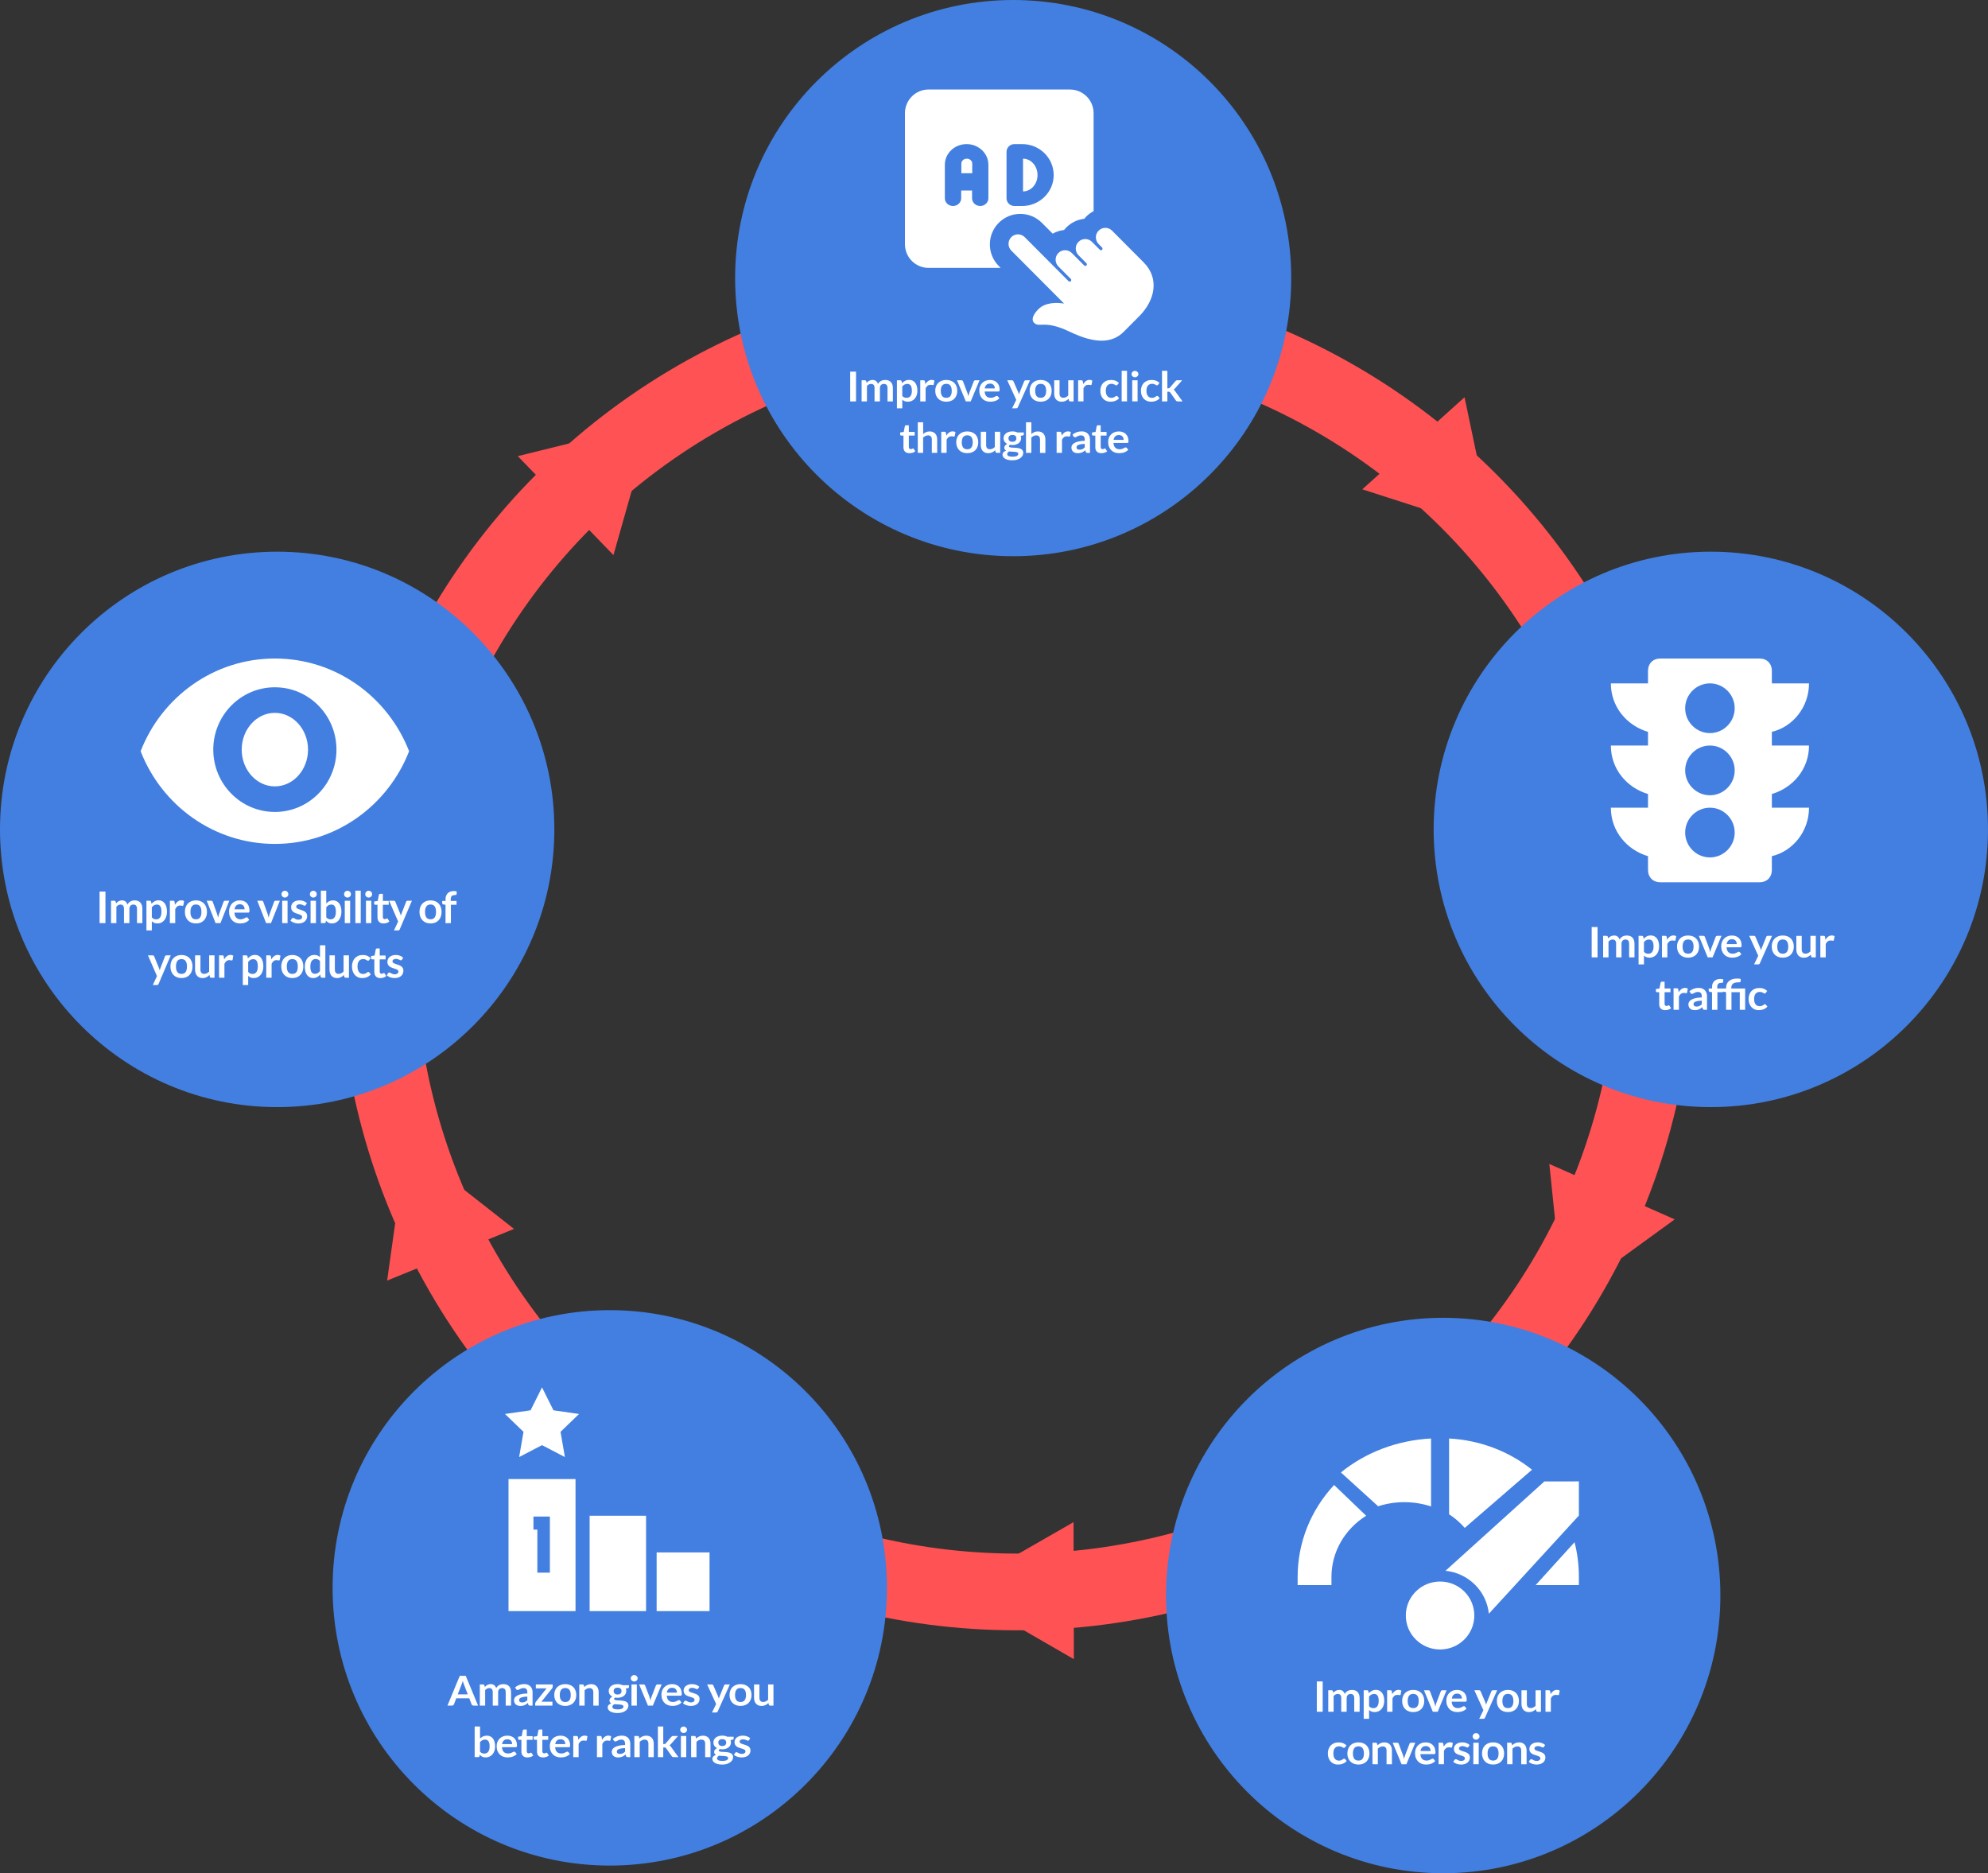 <svg height="293" viewBox="0 0 311 293" width="311" xmlns="http://www.w3.org/2000/svg"><rect x="0" y="0" width="311" height="293" fill="#333333" stroke="none"/><g fill="none" fill-rule="evenodd"><circle cx="159" cy="149" r="100" stroke="#ff5254" stroke-width="12"/><circle cx="158.5" cy="43.5" fill="#427fe0" r="43.5"/><g transform="translate(0 14)"><g fill="#fff" fill-rule="nonzero"><path d="m151.244 10.818c-.47 0-.851.34-.851.759v1.518h1.703v-1.518c0-.419-.381-.759-.851-.759z"/><path d="m160.04 10.818v5.124c1.252 0 2.27-1.15 2.27-2.562 0-1.413-1.019-2.562-2.27-2.562z"/><path d="m167.39 0h-22.132c-2.033 0-3.689 1.656-3.689 3.693v20.515c0 2.037 1.656 3.693 3.689 3.693h11.286l-.293-.294c-1.861-1.863-1.864-4.891-.007-6.753.9-.901 2.095-1.398 3.369-1.398 1.275 0 2.477.497 3.38 1.402l1.687 1.689c.546-.307 1.146-.501 1.774-.574.107-.135.223-.263.348-.387.767-.768 1.749-1.242 2.813-1.365.108-.135.226-.264.349-.387.331-.333.715-.589 1.116-.807v-15.33c-.002-2.037-1.657-3.693-3.69-3.693zm-12.768 17.01c0 .668-.572 1.21-1.277 1.21-.705 0-1.277-.542-1.277-1.21v-1.21h-1.703v1.21c0 .668-.572 1.21-1.277 1.21-.705 0-1.277-.542-1.277-1.21v-5.243c0-1.779 1.527-3.227 3.405-3.227s3.405 1.447 3.405 3.227zm5.297 1.21h-1.23c-.679 0-1.23-.542-1.23-1.21v-7.26c0-.668.551-1.21 1.23-1.21h1.23c2.712 0 4.918 2.171 4.918 4.84 0 2.668-2.207 4.84-4.918 4.84z"/><path d="m171.87 22.071c-.58.582-.577 1.526.007 2.112l.528.53c.096.097.098.256.002.353-.096.097-.253.097-.351-.002l-1.23-1.235c-.583-.585-1.524-.587-2.104-.007-.58.582-.577 1.526.007 2.112l1.23 1.235c.096.097.098.256.002.353s-.253.097-.351-.002l-1.934-1.941c-.583-.585-1.524-.587-2.104-.007-.58.582-.577 1.526.007 2.112l1.934 1.941c.096.097.098.256.002.353s-.253.097-.351-.002l-6.855-6.881c-.583-.585-1.524-.587-2.104-.007-.58.582-.577 1.526.007 2.112l8.25 8.282c-1.081-.169-2.901-.241-4.018.879-1.049 1.053-1.021 1.781-.696 2.109.887.89 1.57-.516 5.61 1.422 4.041 1.94 6.638 1.779 8.413.026l2.447-2.456c.013-.013-.013.013 0 0 2.488-2.497 3.2-5.911.689-8.429-.005-.005-.008-.008-.013-.013l-4.921-4.94c-.58-.585-1.521-.587-2.1-.007z"/></g><ellipse cx="267.639" cy="115.729" fill="#427fe0" rx="43.361" ry="43.439"/><ellipse cx="43.361" cy="115.729" fill="#427fe0" rx="43.361" ry="43.439"/><path d="m16.496 130.39v-4.94h-.919v4.94zm1.711 0v-2.566c.091-.105.189-.187.295-.248s.218-.091.339-.091c.184 0 .323.054.417.161.094.107.141.278.141.512v2.231h.844v-2.231c0-.109.016-.206.048-.29s.075-.154.131-.21.12-.099.194-.128c.074-.03.154-.044.24-.044.188 0 .331.056.429.169.098.113.146.281.146.504v2.231h.841v-2.231c0-.212-.027-.4-.08-.564-.053-.164-.131-.303-.233-.417s-.228-.2-.378-.26-.321-.089-.514-.089c-.111 0-.222.013-.332.038-.11.025-.214.064-.312.116-.098.052-.187.12-.269.203-.082.083-.15.183-.204.299-.07-.198-.176-.357-.318-.477-.142-.12-.323-.179-.543-.179-.104 0-.2.012-.288.036s-.169.056-.245.097c-.076.041-.148.09-.215.147-.067.057-.131.12-.192.188l-.054-.26c-.034-.102-.106-.154-.215-.154h-.514v3.505zm5.545 1.144v-1.435c.109.107.232.191.369.251s.305.091.502.091c.229 0 .436-.046.621-.138.185-.092.343-.22.473-.384s.231-.358.301-.581c.07-.223.106-.466.106-.728 0-.287-.031-.541-.094-.764s-.151-.409-.266-.56c-.115-.151-.251-.267-.409-.347s-.332-.12-.523-.12c-.245 0-.459.05-.642.15s-.344.231-.485.393l-.068-.325c-.011-.052-.036-.091-.075-.116-.039-.025-.085-.038-.14-.038h-.514v4.65zm.674-1.735c-.129 0-.25-.023-.363-.07s-.216-.129-.312-.248v-1.572c.107-.134.222-.239.346-.313s.273-.111.448-.111c.111 0 .211.02.298.061s.162.106.223.195c.061.089.108.204.141.347s.049.316.049.521c0 .203-.019.379-.058.528-.039.149-.094.273-.165.371-.072.098-.159.171-.262.219-.103.048-.218.072-.346.072zm2.988.591v-2.183c.086-.187.192-.329.317-.425.125-.097.275-.145.449-.145.098 0 .176.008.235.024s.106.024.14.024c.039 0 .069-.009.092-.026.023-.017.037-.046.044-.087l.109-.632c-.114-.08-.257-.12-.429-.12-.209 0-.397.063-.565.188-.168.125-.314.296-.439.512l-.051-.424c-.011-.077-.034-.132-.068-.164-.034-.032-.094-.048-.18-.048h-.494v3.505zm3.243.051c.261 0 .498-.042.71-.126.212-.084.393-.205.543-.362s.266-.347.347-.571c.082-.223.123-.474.123-.752 0-.276-.041-.525-.123-.748-.082-.223-.197-.412-.347-.567-.15-.155-.331-.274-.543-.359-.212-.084-.449-.126-.71-.126s-.498.042-.712.126c-.213.084-.396.204-.547.359-.151.155-.268.344-.351.567-.083.223-.124.473-.124.748 0 .278.041.528.124.752.083.223.2.413.351.571.151.157.333.278.547.362.213.084.451.126.712.126zm0-.649c-.295 0-.513-.099-.654-.296-.141-.197-.211-.483-.211-.859s.07-.663.211-.863c.141-.199.359-.299.654-.299.291 0 .506.099.645.297.14.198.209.486.209.864 0 .378-.07.665-.209.861-.14.196-.355.294-.645.294zm3.829.598 1.386-3.505h-.664c-.057 0-.106.015-.146.044-.041.03-.069.067-.085.113l-.691 1.872c-.041.109-.074.216-.1.321-.026.105-.049.21-.07.314-.02-.105-.044-.21-.07-.314-.026-.105-.058-.212-.097-.321l-.674-1.872c-.016-.046-.045-.083-.087-.113-.042-.03-.094-.044-.155-.044h-.698l1.389 3.505zm3.066.051c.123 0 .249-.009.38-.027.131-.018.259-.05.385-.094.126-.044.247-.104.363-.178.116-.074.22-.166.313-.275l-.245-.307c-.018-.025-.04-.044-.065-.058s-.054-.02-.089-.02c-.052 0-.106.016-.162.048-.056.032-.12.067-.194.106-.074.039-.16.074-.259.106s-.216.048-.352.048c-.277 0-.499-.084-.667-.253-.168-.169-.264-.433-.289-.793h2.159c.039 0 .07-.005.095-.015s.045-.027.06-.051.025-.057.031-.099c.006-.042.009-.095.009-.159 0-.253-.037-.478-.112-.675-.075-.197-.179-.363-.313-.499-.134-.136-.293-.239-.478-.309-.185-.071-.388-.106-.608-.106-.261 0-.495.046-.703.137-.208.091-.384.215-.528.371-.144.156-.255.339-.332.55-.077.211-.116.436-.116.675 0 .307.044.578.133.811.089.233.21.429.364.588.154.158.336.278.545.359s.435.121.678.121zm.715-2.207h-1.58c.039-.255.127-.452.266-.591.138-.139.33-.208.575-.208.125 0 .234.021.327.063.093.042.17.1.232.173.061.073.107.158.136.255.03.097.044.2.044.309zm4.127 2.156 1.386-3.505h-.664c-.057 0-.106.015-.146.044s-.069.067-.085.113l-.691 1.872c-.041.109-.074.216-.1.321-.026.105-.049.21-.07.314-.02-.105-.044-.21-.07-.314-.026-.105-.058-.212-.097-.321l-.674-1.872c-.016-.046-.045-.083-.087-.113-.042-.03-.094-.044-.155-.044h-.698l1.389 3.505zm2.171-3.997c.075 0 .145-.014.211-.043.066-.028.123-.067.172-.114.049-.048.088-.104.117-.167.03-.064.044-.132.044-.205 0-.075-.015-.146-.044-.212-.03-.066-.069-.123-.117-.171-.049-.048-.106-.086-.172-.114-.066-.028-.136-.043-.211-.043-.073 0-.141.014-.206.043-.065.028-.121.067-.169.114-.048.048-.086.105-.114.171s-.043.137-.043.212c0 .073.014.141.043.205.028.064.066.12.114.167.048.048.104.086.169.114.065.028.133.043.206.043zm.419 3.997v-3.505h-.841v3.505zm1.667.055c.225 0 .424-.029.598-.087.174-.058.32-.139.438-.243.118-.104.208-.227.269-.369.061-.142.092-.298.092-.466 0-.141-.024-.262-.073-.362-.049-.1-.114-.186-.194-.258-.081-.072-.172-.131-.274-.178-.102-.047-.207-.088-.313-.125-.107-.036-.211-.07-.313-.101-.102-.031-.194-.065-.274-.104-.081-.039-.145-.084-.194-.135s-.073-.114-.073-.19c0-.114.048-.206.143-.277.095-.071.226-.106.392-.106.107 0 .199.011.278.034.078.023.148.048.209.077s.115.054.162.077c.047.023.09.034.131.034.039 0 .07-.007.095-.022.025-.015.049-.04.072-.077l.191-.304c-.132-.13-.296-.235-.494-.314-.197-.08-.417-.12-.657-.12-.216 0-.406.029-.57.087s-.302.136-.412.232c-.11.097-.194.21-.25.34-.057.13-.085.266-.085.41 0 .155.024.287.073.396.049.109.114.202.194.277s.173.137.276.186.209.092.317.128c.108.036.213.07.317.101.103.031.195.065.276.104.081.039.145.084.194.137.049.052.073.12.073.202 0 .055-.011.108-.032.159s-.056.096-.102.135c-.047.039-.106.07-.177.094-.072.024-.157.036-.257.036-.127 0-.232-.015-.315-.044-.083-.03-.155-.061-.216-.096-.061-.034-.115-.066-.162-.096s-.096-.044-.148-.044-.095.01-.129.031-.064.05-.089.089l-.194.321c.068.061.147.118.237.171.09.052.187.098.293.137.106.039.216.069.33.091s.232.032.352.032zm2.358-4.052c.075 0 .145-.014.211-.043.066-.028.123-.067.172-.114.049-.048.088-.104.117-.167.03-.064.044-.132.044-.205 0-.075-.015-.146-.044-.212-.03-.066-.069-.123-.117-.171-.049-.048-.106-.086-.172-.114-.066-.028-.136-.043-.211-.043-.073 0-.141.014-.206.043-.065.028-.121.067-.169.114-.048.048-.086.105-.114.171s-.043.137-.043.212c0 .073.014.141.043.205.028.064.066.12.114.167.048.048.104.086.169.114.065.028.133.043.206.043zm.419 3.997v-3.505h-.841v3.505zm2.484.051c.229 0 .436-.046.621-.138.185-.092.343-.22.473-.384s.231-.358.301-.581c.07-.223.106-.466.106-.728 0-.287-.031-.541-.094-.762s-.151-.407-.266-.557c-.115-.15-.251-.265-.409-.343-.158-.079-.332-.118-.523-.118-.234 0-.438.044-.613.132-.175.088-.331.206-.47.354v-2.002h-.841v5.077h.555c.057 0 .102-.013.135-.038.033-.025.056-.067.07-.126l.037-.236c.057.068.116.13.179.186s.13.103.203.142c.073.039.153.069.242.091.089.022.186.032.293.032zm-.194-.642c-.132 0-.254-.023-.366-.07s-.216-.129-.312-.248v-1.572c.107-.134.222-.239.346-.313s.273-.111.448-.111c.111 0 .211.02.298.061s.162.106.223.195c.061.089.108.204.141.347.033.142.049.316.049.521 0 .203-.019.379-.058.528-.039.149-.094.273-.165.371-.072.098-.158.171-.26.219-.102.048-.217.072-.344.072zm2.64-3.406c.075 0 .145-.014.211-.043.066-.028.123-.067.172-.114.049-.048.088-.104.117-.167.03-.064.044-.132.044-.205 0-.075-.015-.146-.044-.212-.03-.066-.069-.123-.117-.171-.049-.048-.106-.086-.172-.114-.066-.028-.136-.043-.211-.043-.073 0-.141.014-.206.043-.065.028-.121.067-.169.114-.048.048-.086.105-.114.171s-.043.137-.043.212c0 .073.014.141.043.205.028.064.066.12.114.167.048.048.104.086.169.114.065.028.133.043.206.043zm.419 3.997v-3.505h-.841v3.505zm1.656 0v-5.077h-.841v5.077zm1.238-3.997c.075 0 .145-.014.211-.043.066-.028.123-.067.172-.114.049-.048.088-.104.117-.167.03-.064.044-.132.044-.205 0-.075-.015-.146-.044-.212-.03-.066-.069-.123-.117-.171-.049-.048-.106-.086-.172-.114-.066-.028-.136-.043-.211-.043-.073 0-.141.014-.206.043-.065.028-.121.067-.169.114-.048.048-.086.105-.114.171s-.043.137-.043.212c0 .073.014.141.043.205.028.064.066.12.114.167.048.048.104.086.169.114.065.028.133.043.206.043zm.419 3.997v-3.505h-.841v3.505zm1.908.055c.17 0 .335-.026.494-.079.159-.052.3-.13.422-.232l-.252-.41c-.018-.025-.035-.044-.051-.056-.016-.013-.036-.019-.061-.019-.02 0-.041.006-.061.019-.02.013-.044.026-.07.039-.026.014-.057.027-.092.039-.035.013-.079.019-.131.019-.091 0-.163-.031-.218-.092-.054-.061-.082-.147-.082-.256v-1.899h.919v-.601h-.919v-1.103h-.436c-.05 0-.091.013-.124.038s-.054.06-.063.106l-.177.957-.562.092v.335c0 .059.016.104.049.133s.072.044.117.044h.354v1.958c0 .303.082.54.245.712.163.172.396.258.698.258zm2.259 1.09c.082 0 .142-.015.182-.046s.072-.076.097-.135l1.903-4.469h-.674c-.052 0-.099.015-.141.044-.042.03-.072.067-.09.113l-.701 1.814c-.025.064-.048.126-.07.188s-.041.125-.06.191c-.014-.064-.03-.128-.048-.191-.018-.064-.04-.125-.065-.184l-.746-1.817c-.018-.041-.045-.077-.082-.109-.036-.032-.089-.048-.157-.048h-.736l1.413 3.246-.654 1.404zm5.1-1.093c.261 0 .498-.042.71-.126.212-.084.393-.205.543-.362s.266-.347.347-.571.123-.474.123-.752c0-.276-.041-.525-.123-.748s-.197-.412-.347-.567c-.15-.155-.331-.274-.543-.359-.212-.084-.449-.126-.71-.126s-.498.042-.712.126c-.213.084-.396.204-.547.359-.151.155-.268.344-.351.567s-.124.473-.124.748c0 .278.041.528.124.752s.2.413.351.571c.151.157.333.278.547.362.213.084.451.126.712.126zm0-.649c-.295 0-.513-.099-.654-.296-.141-.197-.211-.483-.211-.859s.07-.663.211-.863.359-.299.654-.299c.291 0 .506.099.645.297s.209.486.209.864c0 .378-.07.665-.209.861-.14.196-.355.294-.645.294zm3.182.598v-2.873h.882v-.601h-.909v-.232c0-.13.014-.239.043-.326.028-.088.07-.158.124-.212.054-.054.121-.091.199-.113.078-.022.167-.032.267-.032.075 0 .141-.008.197-.024s.087-.057.092-.123l.017-.424c-.138-.043-.288-.065-.449-.065-.202 0-.384.03-.545.089-.161.059-.298.145-.41.256-.112.112-.199.247-.259.407-.06.159-.09.339-.09.54v.26h-.521v.345c0 .061.02.109.06.143.04.034.093.057.158.068l.303.048v2.87zm-46.007 9.685c.082 0 .142-.015.182-.046s.072-.076.097-.135l1.903-4.469h-.674c-.052 0-.099.015-.141.044-.042.03-.072.067-.09.113l-.701 1.814c-.025.064-.048.126-.07.188-.022.061-.041.125-.06.191-.014-.064-.03-.128-.048-.191-.018-.064-.04-.125-.065-.184l-.746-1.817c-.018-.041-.045-.077-.082-.109-.036-.032-.089-.048-.157-.048h-.736l1.413 3.246-.654 1.404zm3.863-1.093c.261 0 .498-.042.71-.126s.393-.205.543-.362c.15-.157.266-.347.347-.571.082-.223.123-.474.123-.752 0-.276-.041-.525-.123-.748-.082-.223-.197-.412-.347-.567-.15-.155-.331-.274-.543-.359s-.449-.126-.71-.126-.498.042-.712.126c-.213.084-.396.204-.547.359-.151.155-.268.344-.351.567-.083.223-.124.473-.124.748 0 .278.041.528.124.752.083.223.2.413.351.571.151.157.333.278.547.362.213.084.451.126.712.126zm0-.649c-.295 0-.513-.099-.654-.296-.141-.197-.211-.483-.211-.859s.07-.663.211-.863c.141-.199.359-.299.654-.299.291 0 .506.099.645.297s.209.486.209.864c0 .378-.07.665-.209.861s-.355.294-.645.294zm3.298.653c.116 0 .224-.012.325-.036.101-.024.195-.057.283-.099.087-.042.17-.093.247-.154s.152-.127.225-.2l.058.28c.034.102.106.154.215.154h.514v-3.505h-.841v2.535c-.114.114-.234.203-.361.268s-.263.097-.409.097c-.197 0-.346-.059-.444-.176-.099-.117-.148-.283-.148-.497v-2.227h-.841v2.227c0 .196.026.375.077.538.051.163.127.303.226.422s.223.21.369.275.315.097.506.097zm3.417-.055v-2.183c.086-.187.192-.329.317-.425s.275-.145.449-.145c.098 0 .176.008.235.024s.106.024.14.024c.039 0 .069-.009.092-.026.023-.017.037-.046.044-.087l.109-.632c-.114-.08-.257-.12-.429-.12-.209 0-.397.063-.565.188s-.314.296-.439.512l-.051-.424c-.011-.077-.034-.132-.068-.164s-.094-.048-.18-.048h-.494v3.505zm3.718 1.144v-1.435c.109.107.232.191.369.251.137.06.305.091.502.091.229 0 .436-.046.621-.138.185-.092.343-.22.473-.384.131-.164.231-.358.301-.581.07-.223.106-.466.106-.728 0-.287-.031-.541-.094-.764-.062-.222-.151-.409-.266-.56-.115-.151-.251-.267-.409-.347-.158-.08-.332-.12-.523-.12-.245 0-.459.05-.642.15-.183.1-.344.231-.485.393l-.068-.325c-.011-.052-.036-.091-.075-.116-.039-.025-.085-.038-.14-.038h-.514v4.65zm.674-1.735c-.129 0-.25-.023-.363-.07s-.216-.129-.312-.248v-1.572c.107-.134.222-.239.346-.313.124-.074.273-.111.448-.111.111 0 .211.02.298.061.087.041.162.106.223.195.061.089.108.204.141.347.033.142.049.316.049.521 0 .203-.019.379-.058.528-.039.149-.094.273-.165.371s-.159.171-.262.219c-.103.048-.218.072-.346.072zm2.988.591v-2.183c.086-.187.192-.329.317-.425s.275-.145.449-.145c.098 0 .176.008.235.024s.106.024.14.024c.039 0 .069-.009.092-.026.023-.017.037-.046.044-.087l.109-.632c-.114-.08-.257-.12-.429-.12-.209 0-.397.063-.565.188s-.314.296-.439.512l-.051-.424c-.011-.077-.034-.132-.068-.164s-.094-.048-.18-.048h-.494v3.505zm3.243.051c.261 0 .498-.042.71-.126s.393-.205.543-.362c.15-.157.266-.347.347-.571s.123-.474.123-.752c0-.276-.041-.525-.123-.748s-.197-.412-.347-.567c-.15-.155-.331-.274-.543-.359s-.449-.126-.71-.126c-.261 0-.498.042-.712.126-.213.084-.396.204-.547.359-.151.155-.268.344-.351.567s-.124.473-.124.748c0 .278.041.528.124.752s.2.413.351.571c.151.157.333.278.547.362.213.084.451.126.712.126zm0-.649c-.295 0-.513-.099-.654-.296-.141-.197-.211-.483-.211-.859s.07-.663.211-.863c.141-.199.359-.299.654-.299.291 0 .506.099.645.297s.209.486.209.864c0 .378-.07.665-.209.861s-.355.294-.645.294zm3.243.649c.123 0 .237-.013.342-.039.106-.026.204-.063.296-.111.092-.048.178-.105.257-.171.079-.066.155-.14.228-.222l.068.338c.034.102.106.154.215.154h.514v-5.077h-.841v1.852c-.109-.105-.233-.188-.371-.251-.138-.063-.305-.094-.501-.094-.229 0-.436.046-.62.138s-.342.22-.473.384-.233.358-.303.581c-.07.223-.106.465-.106.724 0 .287.031.542.094.765s.151.411.266.562c.115.151.251.267.41.347.159.08.334.12.524.12zm.286-.67c-.109 0-.208-.02-.296-.06-.089-.04-.163-.105-.225-.195s-.108-.206-.141-.348c-.033-.142-.049-.316-.049-.521 0-.203.019-.379.058-.528.039-.149.094-.272.165-.369s.159-.169.262-.217c.103-.048.218-.072.346-.072.129 0 .25.024.363.072.112.048.216.13.312.246v1.572c-.109.134-.225.238-.347.311-.123.073-.271.109-.446.109zm3.461.673c.116 0 .224-.012.325-.036.101-.024.195-.057.283-.099.087-.042.17-.093.247-.154.077-.06.152-.127.225-.2l.058.28c.034.102.106.154.215.154h.514v-3.505h-.841v2.535c-.114.114-.234.203-.361.268s-.263.097-.409.097c-.197 0-.346-.059-.444-.176s-.148-.283-.148-.497v-2.227h-.841v2.227c0 .196.026.375.077.538.051.163.127.303.226.422.1.118.223.21.369.275s.315.097.506.097zm3.911-.003c.123 0 .246-.009.371-.027.125-.018.246-.05.363-.094.117-.044.23-.104.339-.178.109-.074.21-.166.303-.275l-.242-.307c-.034-.052-.085-.079-.153-.079-.052 0-.099.017-.141.05-.042.033-.091.069-.148.109-.057.04-.127.076-.209.109-.083.033-.191.05-.325.05s-.254-.026-.361-.077c-.107-.051-.197-.126-.272-.225-.075-.099-.132-.221-.172-.367-.04-.146-.06-.312-.06-.499 0-.18.018-.341.054-.483.036-.142.091-.264.165-.364.074-.1.166-.177.278-.231.111-.054.241-.08.388-.08.116 0 .213.013.291.039s.146.056.203.089c.057.033.106.063.146.089s.083.039.126.039c.045 0 .08-.009.104-.027.024-.018.048-.043.073-.075l.221-.307c-.157-.157-.333-.278-.529-.362s-.425-.126-.686-.126c-.275 0-.518.046-.729.137s-.388.217-.531.378-.251.351-.325.571c-.074.22-.111.458-.111.716 0 .287.041.543.124.767.083.224.195.414.337.569.142.155.308.273.499.354.191.081.394.121.61.121zm2.872.003c.17 0 .335-.026.494-.079s.3-.13.422-.232l-.252-.41c-.018-.025-.035-.044-.051-.056-.016-.013-.036-.019-.061-.019-.02 0-.041.006-.061.019-.02.013-.044.026-.07.039-.026.014-.057.027-.092.039-.035.013-.079.019-.131.019-.091 0-.163-.031-.218-.092-.054-.061-.082-.147-.082-.256v-1.899h.919v-.601h-.919v-1.103h-.436c-.05 0-.091.013-.124.038-.033.025-.054.06-.063.106l-.177.957-.562.092v.335c0 .059.016.104.049.133.033.03.072.044.117.044h.354v1.958c0 .303.082.54.245.712.163.172.396.258.698.258zm2.205 0c.225 0 .424-.029.598-.087.174-.058.32-.139.438-.243s.208-.227.269-.369.092-.298.092-.466c0-.141-.024-.262-.073-.362-.049-.1-.114-.186-.194-.258-.081-.072-.172-.131-.274-.178-.102-.047-.207-.088-.313-.125-.107-.036-.211-.07-.313-.101s-.194-.065-.274-.104c-.081-.039-.145-.084-.194-.135-.049-.051-.073-.114-.073-.19 0-.114.048-.206.143-.277s.226-.106.392-.106c.107 0 .199.011.278.034.078.023.148.048.209.077.061.028.115.054.162.077.047.023.09.034.131.034.039 0 .07-.007.095-.022s.049-.04.072-.077l.191-.304c-.132-.13-.296-.235-.494-.314-.197-.08-.417-.12-.657-.12-.216 0-.406.029-.57.087-.165.058-.302.136-.412.232-.11.097-.194.21-.25.34s-.085.266-.085.41c0 .155.024.287.073.396.049.109.114.202.194.277.081.075.173.137.276.186.103.049.209.092.317.128.108.036.213.07.317.101s.195.065.276.104c.081.039.145.084.194.137.049.052.073.12.073.202 0 .055-.011.108-.032.159s-.056.096-.102.135c-.047.039-.106.07-.177.094-.072.024-.157.036-.257.036-.127 0-.232-.015-.315-.044-.083-.03-.155-.061-.216-.096-.061-.034-.115-.066-.162-.096-.047-.03-.096-.044-.148-.044-.052 0-.095.01-.129.031s-.064.05-.089.089l-.194.321c.068.061.147.118.237.171.09.052.187.098.293.137.106.039.216.069.33.091.115.022.232.032.352.032z" fill="#fff" fill-rule="nonzero"/><ellipse cx="95.393" cy="234.363" fill="#427fe0" rx="43.361" ry="43.439"/><ellipse cx="225.774" cy="235.561" fill="#427fe0" rx="43.361" ry="43.439"/></g><path d="m249.92 149.745v-4.745h-.92v4.745zm1.711 0v-2.464c.091-.101.189-.18.295-.238s.219-.087.339-.087c.184 0 .323.051.417.154.094.103.141.267.141.492v2.143h.845v-2.143c0-.105.016-.198.048-.279.032-.081.075-.148.131-.202.056-.054.12-.095.194-.123s.154-.043.24-.043c.188 0 .332.054.429.162s.146.27.146.484v2.143h.841v-2.143c0-.203-.027-.384-.08-.541-.053-.157-.131-.291-.233-.4-.102-.109-.228-.192-.378-.249-.15-.057-.321-.085-.514-.085-.111 0-.222.012-.332.036-.11.024-.214.061-.312.112-.098.05-.187.115-.269.195-.082.08-.15.176-.204.287-.07-.19-.177-.343-.318-.458s-.323-.172-.543-.172c-.104 0-.2.011-.288.034-.087.023-.169.054-.245.094-.076.039-.148.086-.215.141s-.131.115-.192.18l-.054-.249c-.034-.098-.106-.148-.215-.148h-.514v3.366zm5.546 1.099v-1.378c.109.103.232.183.37.241s.305.087.502.087c.229 0 .437-.044.622-.133.185-.089.343-.212.473-.369.131-.157.231-.343.301-.558s.106-.447.106-.699c0-.276-.031-.52-.094-.733-.062-.213-.151-.393-.266-.538-.115-.145-.251-.256-.409-.333-.158-.077-.332-.115-.523-.115-.245 0-.459.048-.642.144s-.345.222-.485.377l-.068-.312c-.011-.05-.036-.087-.075-.112s-.085-.036-.14-.036h-.514v4.466zm.674-1.667c-.129 0-.25-.022-.363-.067s-.216-.124-.312-.238v-1.509c.107-.129.222-.229.346-.3s.273-.107.448-.107c.111 0 .211.02.298.059s.162.102.223.187c.061.085.108.196.141.333.033.137.049.304.049.5 0 .195-.019.364-.058.507-.039.143-.094.262-.165.356-.072.094-.159.164-.262.21-.103.046-.219.069-.346.069zm2.989.568v-2.097c.086-.179.192-.316.317-.409.125-.093.275-.139.45-.139.098 0 .176.008.235.023.059.015.106.023.14.023.039 0 .069-.008.092-.025.023-.016.037-.044.044-.084l.109-.607c-.114-.077-.257-.115-.429-.115-.209 0-.397.06-.565.18-.168.12-.314.284-.439.492l-.051-.407c-.011-.074-.034-.127-.068-.157-.034-.031-.094-.046-.181-.046h-.494v3.366zm3.244.049c.261 0 .498-.04.71-.121.212-.081.393-.197.543-.348.15-.151.266-.334.347-.548.082-.214.123-.455.123-.722 0-.265-.041-.504-.123-.719-.082-.214-.198-.396-.347-.545-.15-.149-.331-.264-.543-.345-.212-.081-.449-.121-.71-.121s-.498.04-.712.121c-.213.081-.396.196-.547.345-.151.149-.268.33-.351.545-.083.214-.124.454-.124.719 0 .267.041.507.124.722.083.214.2.397.351.548.151.151.333.267.547.348.213.081.451.121.712.121zm0-.623c-.295 0-.513-.095-.654-.284s-.211-.464-.211-.825c0-.361.07-.637.211-.828s.359-.287.654-.287c.291 0 .506.095.645.285.14.19.209.467.209.83 0 .363-.07.639-.209.827-.14.188-.355.282-.645.282zm3.83.574 1.386-3.366h-.664c-.057 0-.106.014-.146.043-.041.028-.069.065-.085.108l-.691 1.798c-.041.105-.074.208-.1.308-.026.101-.049.201-.07.302-.02-.101-.044-.201-.07-.302-.026-.101-.058-.203-.097-.308l-.674-1.798c-.016-.044-.045-.08-.087-.108s-.094-.043-.155-.043h-.698l1.39 3.366zm3.067.049c.123 0 .249-.009.38-.026.131-.018.259-.048.385-.09.126-.043.247-.1.363-.171.116-.071.22-.159.313-.264l-.245-.295c-.018-.024-.04-.043-.065-.056-.025-.013-.054-.02-.089-.02-.052 0-.106.015-.162.046-.056.031-.12.065-.194.102-.074.037-.16.071-.259.102s-.216.046-.353.046c-.277 0-.5-.081-.668-.243s-.265-.416-.29-.761h2.159c.039 0 .07-.005.095-.015.025-.01.045-.026.06-.049.015-.023.025-.055.031-.095.006-.04.009-.091.009-.153 0-.243-.037-.459-.112-.648-.075-.189-.179-.349-.313-.479-.134-.13-.293-.229-.479-.297-.185-.068-.388-.102-.608-.102-.261 0-.496.044-.703.131-.208.087-.384.206-.528.356-.144.15-.255.326-.332.528-.077.202-.116.418-.116.648 0 .295.044.555.133.779.089.224.21.412.364.564.154.152.336.267.545.345.209.078.435.116.678.116zm.715-2.12h-1.58c.039-.245.127-.434.266-.568s.33-.2.576-.2c.125 0 .234.02.327.061.093.04.17.096.232.166.061.07.107.151.136.244.03.093.044.192.044.297zm3.337 3.17c.082 0 .142-.015.182-.044.04-.03.072-.073.097-.13l1.904-4.292h-.674c-.052 0-.099.014-.141.043s-.072.065-.09.108l-.702 1.742c-.025.061-.048.121-.07.18s-.041.12-.06.184c-.014-.061-.03-.122-.048-.184s-.04-.12-.065-.177l-.746-1.746c-.018-.039-.045-.074-.082-.105-.036-.031-.089-.046-.157-.046h-.736l1.413 3.117-.654 1.349zm3.864-1.05c.261 0 .498-.04.71-.121.212-.081.393-.197.543-.348.15-.151.266-.334.347-.548.082-.214.123-.455.123-.722 0-.265-.041-.504-.123-.719-.082-.214-.198-.396-.347-.545-.15-.149-.331-.264-.543-.345-.212-.081-.449-.121-.71-.121s-.498.04-.712.121c-.213.081-.396.196-.547.345-.151.149-.268.33-.351.545-.083.214-.124.454-.124.719 0 .267.041.507.124.722.083.214.2.397.351.548.151.151.333.267.547.348.213.081.451.121.712.121zm0-.623c-.295 0-.513-.095-.654-.284s-.211-.464-.211-.825c0-.361.07-.637.211-.828s.359-.287.654-.287c.291 0 .506.095.645.285.14.19.209.467.209.83 0 .363-.07.639-.209.827-.14.188-.355.282-.645.282zm3.298.627c.116 0 .224-.011.325-.034s.195-.055.283-.095c.087-.04.17-.09.247-.148.077-.058.152-.122.225-.192l.058.269c.034.098.106.148.215.148h.514v-3.366h-.841v2.435c-.114.109-.234.195-.361.258s-.263.094-.409.094c-.198 0-.346-.056-.444-.169-.099-.113-.148-.272-.148-.477v-2.139h-.841v2.139c0 .188.026.36.077.517.051.156.127.291.226.405.1.114.223.202.37.264s.315.094.506.094zm3.418-.052v-2.097c.086-.179.192-.316.317-.409.125-.093.275-.139.45-.139.098 0 .176.008.235.023.059.015.106.023.14.023.039 0 .069-.008.092-.025.023-.016.037-.044.044-.084l.109-.607c-.114-.077-.257-.115-.429-.115-.209 0-.397.06-.565.18-.168.12-.314.284-.439.492l-.051-.407c-.011-.074-.034-.127-.068-.157-.034-.031-.094-.046-.181-.046h-.494v3.366zm-25.104 8.255c.17 0 .335-.025.494-.075.159-.05.3-.125.422-.223l-.252-.394c-.018-.024-.035-.042-.051-.054-.016-.012-.036-.018-.061-.018-.02 0-.041.006-.061.018-.02.012-.044.025-.07.038-.026.013-.057.026-.092.038-.035.012-.079.018-.131.018-.091 0-.163-.03-.218-.089-.054-.059-.082-.141-.082-.246v-1.824h.92v-.577h-.92v-1.06h-.436c-.05 0-.091.012-.124.036-.033.024-.054.058-.063.102l-.177.919-.562.089v.322c0 .057.016.1.049.128.033.028.072.043.118.043h.354v1.88c0 .291.082.519.245.684.163.165.396.248.698.248zm2.14-.052v-2.097c.086-.179.192-.316.317-.409.125-.093.275-.139.45-.139.098 0 .176.008.235.023.059.015.106.023.14.023.039 0 .069-.008.092-.025.023-.016.037-.044.044-.084l.109-.607c-.114-.077-.257-.115-.429-.115-.209 0-.397.06-.565.18-.168.12-.314.284-.439.492l-.051-.407c-.011-.074-.034-.127-.068-.157s-.094-.046-.181-.046h-.494v3.366zm2.495.052c.125 0 .238-.01.341-.03s.199-.049.29-.089c.091-.039.179-.088.264-.146.085-.058.172-.125.261-.202l.075.24c.023.07.057.116.102.139s.108.034.187.034h.378v-2.126c0-.19-.029-.365-.087-.525-.058-.16-.142-.297-.254-.412-.111-.115-.247-.205-.407-.269-.16-.065-.342-.097-.547-.097-.568 0-1.052.177-1.454.532l.153.259c.025.042.058.077.099.105.041.028.09.043.146.043.068 0 .131-.015.187-.046s.119-.065.186-.103.146-.073.237-.103.204-.046.341-.046c.188 0 .332.054.431.162.099.108.148.275.148.5v.197c-.397.009-.73.046-.998.112-.268.066-.483.148-.644.248s-.276.211-.346.335c-.069.124-.104.249-.104.376 0 .151.025.283.075.397.05.114.12.209.209.285.09.077.197.134.322.172.125.038.261.057.409.057zm.262-.558c-.141 0-.255-.031-.342-.092-.087-.061-.131-.163-.131-.305 0-.072.021-.139.063-.2.042-.061.113-.115.213-.161.1-.046.232-.084.397-.113s.37-.05.615-.061v.568c-.061.061-.122.114-.182.159-.06.045-.123.083-.187.113-.065.031-.133.054-.206.069-.073.015-.152.023-.238.023zm3.264.505v-2.759h.882v-.577h-.909v-.223c0-.125.014-.229.043-.313.028-.084.07-.152.124-.203.054-.051.121-.087.199-.108.078-.021.167-.031.267-.031.075 0 .141-.008.198-.023s.087-.055.092-.118l.017-.407c-.139-.042-.288-.062-.45-.062-.202 0-.384.028-.545.085s-.298.139-.41.246-.199.237-.259.39c-.06.153-.09.326-.09.518v.249h-.521v.331c0 .059.02.105.06.138.04.033.093.055.158.066l.303.046v2.756zm2.198 0v-2.759h1.298v2.759h.841v-3.337h-2.166v-.082c0-.147.02-.275.06-.386s.106-.202.198-.276c.092-.073.212-.129.361-.166.149-.037.333-.056.553-.056.077 0 .142-.005.194-.015.052-.01.081-.04.085-.09l.027-.42c-.073-.022-.159-.038-.259-.048-.1-.01-.198-.015-.293-.015-.297 0-.555.037-.773.11-.218.073-.398.174-.542.304-.143.129-.25.282-.32.458-.07.176-.106.367-.106.573v.108h-.521v.331c0 .059.02.105.06.138.04.033.093.055.158.066l.303.046v2.756zm4.249.049c.123 0 .246-.009.371-.026.125-.017.246-.048.363-.09.117-.043.23-.1.339-.171s.21-.159.303-.264l-.242-.295c-.034-.05-.085-.075-.153-.075-.052 0-.099.016-.141.048s-.091.067-.148.105c-.057.038-.127.073-.209.105-.083.032-.191.048-.325.048s-.254-.025-.361-.074c-.107-.049-.198-.121-.272-.217s-.132-.213-.172-.353c-.04-.14-.06-.3-.06-.479 0-.173.018-.328.054-.464.036-.137.091-.253.165-.349.074-.096.166-.17.278-.221.111-.051.241-.077.388-.077.116 0 .213.013.291.038.078.025.146.054.203.085s.106.06.146.085c.041.025.083.038.126.038.045 0 .08-.009.104-.026.024-.018.048-.042.073-.072l.221-.295c-.157-.151-.333-.267-.53-.348-.196-.081-.425-.121-.686-.121-.275 0-.518.044-.729.131s-.388.208-.531.363c-.143.154-.251.337-.325.548-.074.211-.111.44-.111.687 0 .276.041.521.124.737.083.215.195.398.337.546s.308.262.499.34c.191.078.394.116.61.116z" fill="#fff" fill-rule="nonzero"/><path d="m133.917 62.786v-4.657h-.917v4.657zm1.706 0v-2.419c.091-.099.188-.177.294-.233.105-.057.218-.085.338-.085.183 0 .322.05.416.151.094.101.141.262.141.483v2.103h.842v-2.103c0-.103.016-.194.048-.274.032-.079.075-.145.131-.198.055-.053.12-.093.194-.121.074-.028.153-.042.239-.042.188 0 .33.053.428.159.097.106.146.265.146.475v2.103h.839v-2.103c0-.2-.027-.377-.08-.531-.053-.155-.131-.286-.233-.393s-.227-.189-.377-.245c-.149-.056-.32-.084-.513-.084-.111 0-.221.012-.331.035-.11.024-.213.06-.311.11-.097.049-.187.113-.268.192-.081.078-.149.172-.204.282-.07-.187-.176-.337-.317-.449-.141-.113-.322-.169-.542-.169-.104 0-.2.011-.287.034-.087.023-.169.053-.244.092-.076.039-.147.085-.214.138-.067.054-.131.113-.192.177l-.054-.245c-.034-.097-.105-.145-.214-.145h-.513v3.304zm5.529 1.079v-1.353c.109.101.231.18.368.237.137.057.304.085.501.085.229 0 .435-.043.62-.13.184-.087.342-.208.472-.362.13-.155.23-.337.3-.548.07-.21.105-.439.105-.686 0-.271-.031-.51-.093-.72-.062-.209-.151-.385-.265-.528-.114-.143-.25-.252-.407-.327s-.331-.113-.521-.113c-.244 0-.458.047-.64.142s-.344.218-.484.37l-.068-.306c-.011-.049-.036-.086-.075-.11s-.085-.035-.139-.035h-.513v4.383zm.672-1.636c-.129 0-.25-.022-.362-.066s-.216-.122-.311-.233v-1.481c.106-.127.221-.225.345-.295.123-.07.272-.105.447-.105.111 0 .21.019.297.058s.161.1.222.184.108.193.141.327c.033.134.049.298.049.491 0 .191-.019.357-.058.498-.038.141-.093.257-.165.349s-.158.161-.261.206c-.103.045-.218.068-.345.068zm2.979.557v-2.058c.086-.176.191-.31.316-.401.124-.091.274-.137.448-.137.097 0 .175.008.234.023.059.015.105.023.139.023.038 0 .069-.008.092-.024.023-.016.037-.043.044-.082l.109-.596c-.113-.075-.256-.113-.428-.113-.208 0-.396.059-.564.177-.168.118-.314.279-.438.483l-.051-.399c-.011-.073-.034-.125-.068-.155-.034-.03-.094-.045-.18-.045h-.492v3.304zm3.234.048c.26 0 .496-.04.708-.119.212-.079.392-.193.542-.341.149-.148.265-.327.346-.538.081-.21.122-.447.122-.709 0-.26-.041-.495-.122-.705-.081-.21-.197-.389-.346-.535-.149-.146-.33-.259-.542-.338-.212-.079-.448-.119-.708-.119s-.497.04-.71.119c-.213.079-.394.192-.545.338s-.267.324-.35.535c-.083.21-.124.446-.124.705 0 .262.041.498.124.709s.199.39.35.538c.151.148.332.262.545.341.213.079.449.119.71.119zm0-.612c-.294 0-.512-.093-.652-.279-.14-.186-.211-.456-.211-.81s.07-.625.211-.813c.14-.188.358-.282.652-.282.29 0 .504.093.643.28s.209.458.209.815-.07.627-.209.812-.354.277-.643.277zm3.818.564 1.382-3.304h-.662c-.057 0-.105.014-.146.042-.041.028-.069.063-.085.106l-.689 1.765c-.041.103-.074.204-.1.303-.026.099-.049.198-.07.296-.02-.099-.044-.198-.07-.296-.026-.099-.058-.2-.097-.303l-.672-1.765c-.016-.043-.045-.078-.087-.106-.042-.028-.093-.042-.154-.042h-.696l1.385 3.304zm3.057.048c.122 0 .248-.009.379-.026.13-.017.258-.047.384-.089.126-.042.246-.098.362-.167.115-.07.22-.156.312-.259l-.244-.29c-.018-.024-.04-.042-.065-.055-.025-.013-.054-.019-.088-.019-.052 0-.106.015-.161.045-.055.03-.12.063-.194.1-.074.037-.16.07-.258.1-.098.03-.216.045-.351.045-.276 0-.498-.079-.666-.238-.168-.159-.264-.408-.289-.747h2.153c.038 0 .07-.005.095-.014s.045-.026.059-.048c.015-.023.025-.054.031-.093s.008-.09.008-.15c0-.238-.037-.45-.112-.636-.075-.186-.179-.342-.312-.47-.134-.128-.293-.225-.477-.291-.184-.067-.387-.1-.606-.1-.26 0-.494.043-.701.129s-.383.202-.526.349c-.144.147-.254.32-.331.519-.077.199-.115.411-.115.636 0 .29.044.545.132.765.088.22.209.405.363.554.154.149.335.262.543.338.208.076.433.114.676.114zm.713-2.081h-1.575c.038-.24.127-.426.265-.557.138-.131.329-.196.574-.196.125 0 .233.02.326.06.093.04.17.094.231.163s.106.149.136.24c.029.091.044.188.044.291zm3.327 3.111c.081 0 .142-.014.182-.043s.072-.071.097-.127l1.898-4.213h-.672c-.052 0-.099.014-.141.042-.042.028-.072.063-.09.106l-.699 1.71c-.025.06-.048.119-.07.177-.022.058-.041.118-.059.18-.014-.06-.029-.12-.048-.18s-.04-.118-.065-.174l-.744-1.713c-.018-.039-.045-.073-.081-.103-.036-.03-.088-.045-.156-.045h-.733l1.409 3.06-.652 1.324zm3.852-1.031c.26 0 .496-.04.708-.119.212-.079.392-.193.542-.341.149-.148.265-.327.346-.538s.122-.447.122-.709c0-.26-.041-.495-.122-.705-.081-.21-.197-.389-.346-.535-.149-.146-.33-.259-.542-.338-.212-.079-.448-.119-.708-.119-.26 0-.497.04-.71.119-.213.079-.394.192-.545.338s-.267.324-.35.535c-.083.21-.124.446-.124.705 0 .262.041.498.124.709s.199.39.35.538c.151.148.332.262.545.341.213.079.449.119.71.119zm0-.612c-.294 0-.512-.093-.652-.279-.14-.186-.211-.456-.211-.81s.07-.625.211-.813c.14-.188.358-.282.652-.282.29 0 .504.093.643.28.139.187.209.458.209.815s-.07.627-.209.812c-.139.185-.354.277-.643.277zm3.288.615c.115 0 .224-.011.324-.034s.195-.054.282-.093.169-.088.246-.145.152-.12.224-.188l.058.264c.034.097.105.145.214.145h.513v-3.304h-.839v2.39c-.113.107-.233.192-.36.253-.127.061-.263.092-.407.092-.197 0-.345-.055-.443-.166-.098-.111-.148-.267-.148-.469v-2.1h-.839v2.1c0 .185.025.354.076.507.051.154.126.286.226.398.1.112.222.198.368.259.146.061.314.092.504.092zm3.407-.052v-2.058c.086-.176.191-.31.316-.401.125-.091.274-.137.448-.137.097 0 .175.008.234.023.059.015.105.023.139.023.038 0 .069-.008.092-.024.023-.016.037-.043.044-.082l.109-.596c-.113-.075-.256-.113-.428-.113-.208 0-.396.059-.564.177-.168.118-.314.279-.438.483l-.051-.399c-.011-.073-.034-.125-.068-.155-.034-.03-.094-.045-.18-.045h-.492v3.304zm4.2.048c.122 0 .246-.009.37-.026.124-.017.245-.047.362-.089.117-.042.229-.098.338-.167.109-.07.209-.156.302-.259l-.241-.29c-.034-.049-.085-.074-.153-.074-.052 0-.099.016-.141.047-.042.031-.091.065-.148.103s-.126.072-.209.103-.191.047-.324.047c-.134 0-.254-.024-.36-.072-.106-.048-.197-.119-.272-.213-.075-.093-.132-.209-.171-.346-.04-.137-.059-.294-.059-.47 0-.17.018-.322.054-.456.036-.134.091-.249.165-.343.074-.094.166-.167.277-.217.111-.05.24-.076.387-.076.115 0 .212.012.29.037.078.025.145.053.202.084s.105.059.146.084c.041.025.083.037.126.037.045 0 .08-.009.104-.026s.048-.041.073-.071l.221-.29c-.156-.148-.332-.262-.528-.341-.196-.079-.424-.119-.684-.119-.274 0-.516.043-.727.129-.211.086-.387.205-.53.356-.143.151-.251.331-.324.538-.074.207-.11.432-.11.675 0 .271.041.512.124.723.083.211.195.39.336.536.141.146.307.257.497.333.19.076.393.114.608.114zm2.613-.048v-4.786h-.839v4.786zm1.234-3.768c.075 0 .145-.013.211-.04.066-.027.123-.063.171-.108.049-.045.088-.098.117-.158s.044-.125.044-.193c0-.071-.015-.137-.044-.2-.029-.062-.068-.116-.117-.161-.049-.045-.106-.081-.171-.108-.066-.027-.136-.04-.211-.04-.072 0-.141.013-.205.04-.065.027-.121.063-.168.108-.048.045-.085.099-.114.161-.028.062-.042.129-.042.2 0 .069.014.133.042.193.028.06.066.113.114.158.048.045.104.081.168.108.065.027.133.04.205.04zm.418 3.768v-3.304h-.839v3.304zm2.09.048c.122 0 .246-.009.37-.026s.245-.047.362-.089c.117-.042.229-.098.338-.167.109-.07.209-.156.302-.259l-.241-.29c-.034-.049-.085-.074-.153-.074-.052 0-.099.016-.141.047s-.091.065-.148.103-.126.072-.209.103-.191.047-.324.047-.254-.024-.36-.072-.197-.119-.272-.213c-.075-.093-.132-.209-.171-.346s-.059-.294-.059-.47c0-.17.018-.322.054-.456.036-.134.091-.249.165-.343.074-.094.166-.167.277-.217.111-.05.24-.076.387-.076.115 0 .212.012.29.037.078.025.145.053.202.084s.105.059.146.084c.041.025.083.037.126.037.045 0 .08-.009.104-.026s.048-.041.073-.071l.221-.29c-.156-.148-.332-.262-.528-.341-.196-.079-.424-.119-.684-.119-.274 0-.516.043-.727.129-.211.086-.387.205-.53.356-.143.151-.251.331-.324.538-.074.207-.11.432-.11.675 0 .271.041.512.124.723.083.211.195.39.336.536.141.146.307.257.497.333.19.076.393.114.608.114zm2.568-.048v-1.514h.19c.068 0 .119.008.153.023s.068.047.102.097l.886 1.253c.036.052.077.088.122.11.045.021.101.032.166.032h.757l-1.161-1.604c-.036-.049-.072-.096-.109-.138s-.078-.081-.126-.113c.048-.028.092-.061.132-.098.041-.038.08-.079.119-.124l1.083-1.227h-.767c-.07 0-.127.012-.17.037-.043.025-.084.059-.122.101l-.866 1.014c-.036.041-.07.069-.102.084-.032.015-.076.023-.132.023h-.156v-2.741h-.839v4.786zm-40.341 8.103c.17 0 .334-.025.492-.074s.299-.122.421-.219l-.251-.386c-.018-.024-.035-.041-.051-.053-.016-.012-.036-.018-.061-.018-.02 0-.041.006-.061.018-.02.012-.044.024-.07.037-.026.013-.057.025-.092.037-.035.012-.079.018-.131.018-.091 0-.163-.029-.217-.087s-.081-.138-.081-.242v-1.791h.917v-.567h-.917v-1.04h-.435c-.05 0-.091.012-.124.035-.033.024-.054.057-.063.1l-.177.902-.56.087v.316c0 .056.016.098.049.126.033.028.072.042.117.042h.353v1.845c0 .286.081.509.244.671s.395.243.696.243zm2.134-.052v-2.39c.113-.107.233-.192.36-.254.127-.062.263-.093.407-.093.197 0 .345.055.443.166.098.111.148.267.148.469v2.103h.839v-2.103c0-.185-.025-.354-.076-.507-.051-.154-.126-.286-.224-.396-.098-.111-.221-.196-.368-.258-.147-.061-.316-.092-.506-.092-.22 0-.411.038-.574.113-.163.075-.312.174-.448.296v-1.839h-.839v4.786zm3.672 0v-2.058c.086-.176.191-.31.316-.401.125-.091.274-.137.448-.137.097 0 .175.008.234.023.059.015.105.023.139.023.038 0 .069-.008.092-.024.023-.016.037-.043.044-.082l.109-.596c-.113-.075-.256-.113-.428-.113-.208 0-.396.059-.564.177-.168.118-.314.279-.438.483l-.051-.399c-.011-.073-.034-.125-.068-.155-.034-.03-.094-.045-.18-.045h-.492v3.304zm3.234.048c.26 0 .496-.04.708-.119.212-.079.392-.193.542-.341.149-.148.265-.327.346-.538s.122-.447.122-.709c0-.26-.041-.495-.122-.705-.081-.21-.197-.389-.346-.535-.149-.146-.33-.259-.542-.338-.212-.079-.448-.119-.708-.119s-.497.04-.71.119c-.213.079-.394.192-.545.338-.151.146-.267.324-.35.535-.083.21-.124.446-.124.705 0 .262.041.498.124.709s.199.39.35.538c.151.148.332.262.545.341.213.079.449.119.71.119zm0-.612c-.294 0-.512-.093-.652-.279-.14-.186-.211-.456-.211-.81s.07-.625.211-.813c.14-.188.358-.282.652-.282.29 0 .504.093.643.28s.209.458.209.815-.07.627-.209.812-.354.277-.643.277zm3.288.615c.115 0 .224-.011.324-.034.101-.023.195-.054.282-.093s.169-.088.246-.145.152-.12.224-.188l.058.264c.034.097.105.145.214.145h.513v-3.304h-.839v2.39c-.113.107-.233.192-.36.253-.127.061-.263.092-.407.092-.197 0-.345-.055-.443-.166-.098-.111-.148-.267-.148-.469v-2.1h-.839v2.1c0 .185.025.354.076.507.051.154.126.286.226.398s.222.198.368.259c.146.061.314.092.504.092zm3.784 1.111c.267 0 .505-.033.713-.098.208-.065.384-.152.528-.259.144-.107.254-.23.329-.367s.114-.279.114-.425c0-.157-.032-.285-.097-.385-.065-.1-.149-.179-.255-.237-.105-.058-.225-.1-.358-.127-.134-.027-.271-.046-.411-.056-.14-.011-.277-.018-.411-.021s-.253-.011-.358-.024c-.105-.013-.19-.035-.255-.066-.065-.031-.097-.08-.097-.147 0-.077.054-.147.163-.209.125.024.252.035.384.035.195 0 .375-.025.542-.076.166-.05.31-.122.431-.214s.216-.205.285-.337c.069-.132.104-.28.104-.443 0-.069-.006-.134-.019-.196s-.03-.121-.053-.177l.312-.055c.066-.011.112-.03.139-.058s.041-.067.041-.116v-.296h-1.002c-.109-.056-.229-.098-.36-.127s-.272-.043-.421-.043c-.199 0-.383.025-.552.074s-.315.121-.438.214c-.123.093-.22.206-.289.338s-.104.28-.104.443c0 .202.05.378.151.528.101.15.239.271.416.361-.077.037-.144.078-.2.124s-.104.095-.141.147-.065.104-.083.156-.027.104-.027.153c0 .12.026.218.078.293s.121.135.207.18c-.177.062-.315.146-.414.251-.1.105-.149.235-.149.39 0 .114.032.223.095.329.063.105.159.198.287.279s.289.145.484.193c.195.048.424.072.689.072zm-.01-2.895c-.102 0-.192-.013-.27-.04-.078-.027-.143-.064-.194-.113s-.089-.106-.115-.172-.039-.138-.039-.216c0-.163.051-.293.154-.388.103-.096.257-.143.463-.143.206 0 .36.048.463.143.103.096.154.225.154.388 0 .079-.013.152-.039.219s-.065.123-.115.171c-.051.047-.115.084-.192.111-.077.027-.168.04-.272.04zm.024 2.329c-.154 0-.284-.01-.39-.031s-.193-.049-.26-.085c-.067-.037-.115-.08-.146-.13-.031-.05-.046-.105-.046-.163 0-.088.029-.166.087-.233.058-.068.134-.126.229-.176.104.013.212.022.324.027s.221.011.326.016c.105.005.205.013.299.024.094.011.176.027.246.05s.126.054.166.095c.041.041.061.093.061.158 0 .064-.017.124-.051.179-.034.055-.088.102-.161.142-.074.04-.167.071-.28.093s-.248.034-.404.034zm2.935-.596v-2.39c.113-.107.233-.192.36-.254.127-.062.263-.093.407-.093.197 0 .345.055.443.166.098.111.148.267.148.469v2.103h.839v-2.103c0-.185-.025-.354-.076-.507-.051-.154-.126-.286-.224-.396-.098-.111-.221-.196-.368-.258s-.316-.092-.506-.092c-.22 0-.411.038-.574.113s-.312.174-.448.296v-1.839h-.839v4.786zm4.794 0v-2.058c.086-.176.191-.31.316-.401.124-.091.274-.137.448-.137.097 0 .175.008.234.023.059.015.105.023.139.023.038 0 .069-.008.092-.024.023-.016.037-.043.044-.082l.109-.596c-.113-.075-.256-.113-.428-.113-.208 0-.396.059-.564.177-.168.118-.314.279-.438.483l-.051-.399c-.011-.073-.034-.125-.068-.155-.034-.03-.094-.045-.18-.045h-.492v3.304zm2.487.052c.125 0 .238-.01.34-.029.102-.019.198-.048.289-.087.091-.039.178-.086.263-.143.085-.057.171-.123.26-.198l.075.235c.023.069.057.114.102.137s.108.034.187.034h.377v-2.087c0-.187-.029-.359-.087-.515-.058-.157-.142-.291-.253-.404-.111-.113-.246-.201-.406-.264s-.341-.095-.545-.095c-.566 0-1.049.174-1.45.522l.153.254c.025.041.058.075.098.103.041.028.089.042.146.042.068 0 .13-.015.187-.045.057-.03.118-.064.185-.101.067-.038.145-.071.236-.101.091-.03.204-.045.34-.045.188 0 .331.053.43.159.098.106.148.27.148.491v.193c-.396.009-.728.045-.995.11s-.481.145-.642.243c-.161.098-.276.207-.345.329s-.104.244-.104.369c0 .148.025.278.075.39.05.112.119.205.209.28.089.075.196.132.321.169.124.038.26.056.407.056zm.261-.548c-.14 0-.254-.03-.341-.09s-.131-.16-.131-.3c0-.071.021-.136.063-.196.042-.06.113-.113.212-.158s.231-.082.396-.111.368-.049.613-.06v.557c-.061.06-.122.112-.182.156-.06.044-.122.081-.187.111-.065.03-.133.053-.205.068-.072.015-.152.023-.238.023zm3.411.548c.17 0 .334-.025.492-.074.158-.049.299-.122.421-.219l-.251-.386c-.018-.024-.035-.041-.051-.053-.016-.012-.036-.018-.061-.018-.02 0-.041.006-.061.018s-.044.024-.07.037c-.026.013-.057.025-.092.037-.035.012-.079.018-.131.018-.091 0-.163-.029-.217-.087-.054-.058-.081-.138-.081-.242v-1.791h.917v-.567h-.917v-1.04h-.435c-.05 0-.091.012-.124.035-.033.024-.054.057-.063.1l-.177.902-.56.087v.316c0 .056.016.098.049.126.033.028.072.042.117.042h.353v1.845c0 .286.081.509.244.671.163.162.395.243.696.243zm2.776-.003c.122 0 .248-.009.379-.026.13-.017.258-.047.384-.089.126-.042.246-.098.362-.167.115-.07.22-.156.312-.259l-.244-.29c-.018-.024-.04-.042-.065-.055s-.054-.019-.088-.019c-.052 0-.106.015-.161.045-.055.03-.12.063-.194.1-.074.037-.16.07-.258.1-.098.03-.216.045-.351.045-.276 0-.498-.079-.666-.238-.168-.159-.264-.408-.289-.747h2.153c.038 0 .07-.005.095-.014s.045-.026.059-.048c.015-.023.025-.054.031-.093.006-.04.008-.09.008-.15 0-.238-.037-.45-.112-.636-.075-.186-.179-.342-.312-.47-.134-.128-.293-.225-.477-.291-.184-.067-.387-.1-.606-.1-.26 0-.494.043-.701.129-.207.086-.383.202-.526.349-.144.147-.254.32-.331.519-.077.199-.115.411-.115.636 0 .29.044.545.132.765.088.22.209.405.363.554.154.149.335.262.543.338.208.076.433.114.676.114zm.713-2.081h-1.575c.038-.24.127-.426.265-.557.138-.131.329-.196.574-.196.124 0 .233.02.326.06.093.04.17.094.231.163s.106.149.136.24c.029.091.044.188.044.291z" fill="#fff" fill-rule="nonzero"/><path d="m163.312 236.847 10.763 18.537-21.53.002z" fill="#ff5254" transform="matrix(.866 .5 -.5 .866 144.938 -48.682)"/><path d="m247.79 180.344 10.766 18.539-21.529-.002z" fill="#ff5254" transform="matrix(.809 -.588 .588 .809 -64.128 181.861)"/><path d="m227.266 66.97 10.766 18.539-21.529-.002z" fill="#ff5254" transform="matrix(-.743 .669 -.669 -.743 447.176 -19.175)"/><path d="m95.095 63.382 10.762 18.538-21.529.002z" fill="#ff5254" transform="matrix(.695 .719 -.719 .695 81.297 -46.221)"/><g fill="#fff" fill-rule="nonzero"><path d="m31 13.611h-5.812v-2.139c3.294-.778 5.812-3.889 5.812-7.583h-5.812v-1.944c0-1.167-.775-1.944-1.938-1.944h-15.5c-1.163 0-1.938.778-1.938 1.944v1.944h-5.812c0 3.694 2.519 6.611 5.812 7.583v2.139h-5.812c0 3.694 2.519 6.611 5.812 7.583v2.139h-5.812c0 3.694 2.519 6.611 5.812 7.583v2.139c0 1.167.775 1.944 1.938 1.944h15.5c1.163 0 1.938-.778 1.938-1.944v-2.139c3.294-.778 5.812-3.889 5.812-7.583h-5.812v-2.139c3.294-.972 5.812-3.889 5.812-7.583zm-15.5 17.5c-2.131 0-3.875-1.75-3.875-3.889s1.744-3.889 3.875-3.889 3.875 1.75 3.875 3.889-1.744 3.889-3.875 3.889zm0-9.722c-2.131 0-3.875-1.75-3.875-3.889s1.744-3.889 3.875-3.889 3.875 1.75 3.875 3.889-1.744 3.889-3.875 3.889zm0-9.722c-2.131 0-3.875-1.75-3.875-3.889s1.744-3.889 3.875-3.889 3.875 1.75 3.875 3.889-1.744 3.889-3.875 3.889z" transform="translate(252 103)"/><g transform="translate(203 225)"><path d="m20.872 0c-5.252.274-10.175 2.127-14.103 5.308l5.824 5.291c1.282-.413 2.66-.639 4.096-.639 1.468 0 2.877.236 4.183.667z"/><path d="m26.144 13.983 10.523-9.101c-3.666-2.921-8.176-4.621-12.974-4.882v11.858c.919.596 1.745 1.312 2.452 2.125z"/><path d="m0 21.663v1.269h5.29v-1.269c0-4.009 2.163-7.541 5.428-9.58l-5.014-4.812c-3.687 3.969-5.704 9.031-5.704 14.392z"/><path d="m37.231 22.932h6.769v-1.278c0-1.858-.232-3.68-.679-5.434z"/><path d="m22.282 22.373c-1.432 0-2.779.553-3.791 1.556-2.09 2.072-2.09 5.443 0 7.514 1.013 1.004 2.359 1.556 3.791 1.556 1.432 0 2.778-.553 3.791-1.556 2.09-2.072 2.09-5.443 0-7.514-1.013-1.004-2.359-1.556-3.791-1.556z"/><path d="m38.604 6.712-15.476 13.98c1.739.173 3.352.928 4.605 2.168 1.283 1.27 2.01 2.885 2.184 4.547l14.083-15.354v-5.341z"/></g><g transform="translate(79 217)"><path d="m11.034 14.344h-10.483v20.656h10.483zm-6.583 7.906v-2.042h2.571v8.777h-1.96v-6.735z"/><path d="m23.724 25.82h8.276v9.18h-8.276z"/><path d="m13.241 20.082h8.828v14.918h-8.828z"/><path d="m2.213 10.902 3.58-1.862 3.58 1.862-.684-3.944 2.897-2.793-4.003-.575-1.79-3.589-1.79 3.589-4.003.575 2.897 2.793z"/></g><path d="m206.92 267.745v-4.745h-.92v4.745zm1.711 0v-2.464c.091-.101.189-.18.295-.238s.219-.087.339-.087c.184 0 .323.051.417.154.094.103.141.267.141.492v2.143h.845v-2.143c0-.105.016-.198.048-.279.032-.081.075-.148.131-.202.056-.054.12-.095.194-.123s.154-.043.24-.043c.188 0 .332.054.429.162s.146.27.146.484v2.143h.841v-2.143c0-.203-.027-.384-.08-.541-.053-.157-.131-.291-.233-.4-.102-.109-.228-.192-.378-.249-.15-.057-.321-.085-.514-.085-.111 0-.222.012-.332.036-.11.024-.214.061-.312.112-.098.05-.187.115-.269.195-.082.08-.15.176-.204.287-.07-.19-.177-.343-.318-.458s-.323-.172-.543-.172c-.104 0-.2.011-.288.034-.087.023-.169.054-.245.094-.076.039-.148.086-.215.141s-.131.115-.192.18l-.054-.249c-.034-.098-.106-.148-.215-.148h-.514v3.366zm5.546 1.099v-1.378c.109.103.232.183.37.241s.305.087.502.087c.229 0 .437-.044.622-.133.185-.089.343-.212.473-.369.131-.157.231-.343.301-.558s.106-.447.106-.699c0-.276-.031-.52-.094-.733-.062-.213-.151-.393-.266-.538-.115-.145-.251-.256-.409-.333-.158-.077-.332-.115-.523-.115-.245 0-.459.048-.642.144s-.345.222-.485.377l-.068-.312c-.011-.05-.036-.087-.075-.112s-.085-.036-.14-.036h-.514v4.466zm.674-1.667c-.129 0-.25-.022-.363-.067s-.216-.124-.312-.238v-1.509c.107-.129.222-.229.346-.3s.273-.107.448-.107c.111 0 .211.02.298.059s.162.102.223.187c.061.085.108.196.141.333.033.137.049.304.049.5 0 .195-.019.364-.058.507-.039.143-.094.262-.165.356-.072.094-.159.164-.262.21-.103.046-.219.069-.346.069zm2.989.568v-2.097c.086-.179.192-.316.317-.409.125-.093.275-.139.45-.139.098 0 .176.008.235.023.059.015.106.023.14.023.039 0 .069-.008.092-.025.023-.016.037-.044.044-.084l.109-.607c-.114-.077-.257-.115-.429-.115-.209 0-.397.06-.565.18-.168.12-.314.284-.439.492l-.051-.407c-.011-.074-.034-.127-.068-.157-.034-.031-.094-.046-.181-.046h-.494v3.366zm3.244.049c.261 0 .498-.04.71-.121.212-.081.393-.197.543-.348.15-.151.266-.334.347-.548.082-.214.123-.455.123-.722 0-.265-.041-.504-.123-.719-.082-.214-.198-.396-.347-.545-.15-.149-.331-.264-.543-.345-.212-.081-.449-.121-.71-.121s-.498.04-.712.121c-.213.081-.396.196-.547.345-.151.149-.268.33-.351.545-.083.214-.124.454-.124.719 0 .267.041.507.124.722.083.214.2.397.351.548.151.151.333.267.547.348.213.081.451.121.712.121zm0-.623c-.295 0-.513-.095-.654-.284s-.211-.464-.211-.825c0-.361.07-.637.211-.828s.359-.287.654-.287c.291 0 .506.095.645.285.14.19.209.467.209.83 0 .363-.07.639-.209.827-.14.188-.355.282-.645.282zm3.83.574 1.386-3.366h-.664c-.057 0-.106.014-.146.043-.041.028-.069.065-.085.108l-.691 1.798c-.041.105-.074.208-.1.308-.026.101-.049.201-.07.302-.02-.101-.044-.201-.07-.302-.026-.101-.058-.203-.097-.308l-.674-1.798c-.016-.044-.045-.08-.087-.108s-.094-.043-.155-.043h-.698l1.39 3.366zm3.067.049c.123 0 .249-.009.38-.026.131-.018.259-.048.385-.09.126-.043.247-.1.363-.171.116-.071.22-.159.313-.264l-.245-.295c-.018-.024-.04-.043-.065-.056-.025-.013-.054-.02-.089-.02-.052 0-.106.015-.162.046-.056.031-.12.065-.194.102-.074.037-.16.071-.259.102s-.216.046-.353.046c-.277 0-.5-.081-.668-.243s-.265-.416-.29-.761h2.159c.039 0 .07-.005.095-.015.025-.01.045-.026.06-.049.015-.023.025-.055.031-.095.006-.04.009-.091.009-.153 0-.243-.037-.459-.112-.648-.075-.189-.179-.349-.313-.479-.134-.13-.293-.229-.479-.297-.185-.068-.388-.102-.608-.102-.261 0-.496.044-.703.131-.208.087-.384.206-.528.356-.144.15-.255.326-.332.528-.077.202-.116.418-.116.648 0 .295.044.555.133.779.089.224.21.412.364.564.154.152.336.267.545.345.209.078.435.116.678.116zm.715-2.12h-1.58c.039-.245.127-.434.266-.568s.33-.2.576-.2c.125 0 .234.02.327.061.093.04.17.096.232.166.061.07.107.151.136.244.03.093.044.192.044.297zm3.337 3.17c.082 0 .142-.015.182-.044.04-.03.072-.073.097-.13l1.904-4.292h-.674c-.052 0-.099.014-.141.043s-.072.065-.09.108l-.702 1.742c-.025.061-.048.121-.07.18s-.041.12-.06.184c-.014-.061-.03-.122-.048-.184s-.04-.12-.065-.177l-.746-1.746c-.018-.039-.045-.074-.082-.105-.036-.031-.089-.046-.157-.046h-.736l1.413 3.117-.654 1.349zm3.864-1.05c.261 0 .498-.04.71-.121.212-.081.393-.197.543-.348.15-.151.266-.334.347-.548.082-.214.123-.455.123-.722 0-.265-.041-.504-.123-.719-.082-.214-.198-.396-.347-.545-.15-.149-.331-.264-.543-.345-.212-.081-.449-.121-.71-.121s-.498.04-.712.121c-.213.081-.396.196-.547.345-.151.149-.268.33-.351.545-.083.214-.124.454-.124.719 0 .267.041.507.124.722.083.214.2.397.351.548.151.151.333.267.547.348.213.081.451.121.712.121zm0-.623c-.295 0-.513-.095-.654-.284s-.211-.464-.211-.825c0-.361.07-.637.211-.828s.359-.287.654-.287c.291 0 .506.095.645.285.14.19.209.467.209.83 0 .363-.07.639-.209.827-.14.188-.355.282-.645.282zm3.298.627c.116 0 .224-.011.325-.034s.195-.055.283-.095c.087-.04.17-.09.247-.148.077-.058.152-.122.225-.192l.058.269c.034.098.106.148.215.148h.514v-3.366h-.841v2.435c-.114.109-.234.195-.361.258s-.263.094-.409.094c-.198 0-.346-.056-.444-.169-.099-.113-.148-.272-.148-.477v-2.139h-.841v2.139c0 .188.026.36.077.517.051.156.127.291.226.405.1.114.223.202.37.264s.315.094.506.094zm3.418-.052v-2.097c.086-.179.192-.316.317-.409.125-.093.275-.139.45-.139.098 0 .176.008.235.023.059.015.106.023.14.023.039 0 .069-.008.092-.025.023-.016.037-.044.044-.084l.109-.607c-.114-.077-.257-.115-.429-.115-.209 0-.397.06-.565.18-.168.12-.314.284-.439.492l-.051-.407c-.011-.074-.034-.127-.068-.157-.034-.031-.094-.046-.181-.046h-.494v3.366zm-33.316 8.252c.123 0 .246-.009.371-.026.125-.017.246-.048.363-.09.117-.043.23-.1.339-.171s.21-.159.303-.264l-.242-.295c-.034-.05-.085-.075-.153-.075-.052 0-.099.016-.141.048s-.091.067-.148.105c-.057.038-.127.073-.209.105-.083.032-.191.048-.325.048s-.254-.025-.361-.074c-.107-.049-.198-.121-.272-.217s-.132-.213-.172-.353c-.04-.14-.06-.3-.06-.479 0-.173.018-.328.054-.464.036-.137.091-.253.165-.349.074-.096.166-.17.278-.221.111-.051.241-.077.388-.077.116 0 .213.013.291.038.078.025.146.054.203.085s.106.06.146.085c.041.025.083.038.126.038.045 0 .08-.009.104-.026.024-.018.048-.042.073-.072l.221-.295c-.157-.151-.333-.267-.53-.348-.196-.081-.425-.121-.686-.121-.275 0-.518.044-.729.131s-.388.208-.531.363c-.143.154-.251.337-.325.548-.074.211-.111.44-.111.687 0 .276.041.521.124.737.083.215.195.398.337.546s.308.262.499.34c.191.078.394.116.61.116zm3.217 0c.261 0 .498-.04.71-.121.212-.081.393-.197.543-.348.15-.151.266-.334.347-.548s.123-.455.123-.722c0-.265-.041-.504-.123-.719s-.198-.396-.347-.545c-.15-.149-.331-.264-.543-.345-.212-.081-.449-.121-.71-.121-.261 0-.498.04-.712.121-.213.081-.396.196-.547.345-.151.149-.268.33-.351.545-.083.214-.124.454-.124.719 0 .267.041.507.124.722.083.214.2.397.351.548s.333.267.547.348c.213.081.451.121.712.121zm0-.623c-.295 0-.513-.095-.654-.284s-.211-.464-.211-.825c0-.361.07-.637.211-.828.141-.191.359-.287.654-.287.291 0 .506.095.645.285.14.19.209.467.209.83 0 .363-.07.639-.209.827-.14.188-.355.282-.645.282zm3.033.574v-2.435c.114-.109.234-.196.361-.259s.263-.095.409-.095c.198 0 .346.056.444.169.099.113.148.272.148.477v2.143h.841v-2.143c0-.188-.026-.36-.077-.517-.051-.156-.126-.291-.225-.404s-.222-.2-.37-.262c-.148-.062-.317-.094-.507-.094-.118 0-.227.011-.327.033-.1.022-.194.054-.281.095-.087.042-.17.091-.249.148-.078.057-.153.12-.223.19l-.058-.266c-.034-.098-.106-.148-.215-.148h-.514v3.366zm4.47 0 1.386-3.366h-.664c-.057 0-.106.014-.146.043-.041.028-.069.065-.085.108l-.691 1.798c-.041.105-.074.208-.1.308-.026.101-.049.201-.07.302-.02-.101-.044-.201-.07-.302-.026-.101-.058-.203-.097-.308l-.674-1.798c-.016-.044-.045-.08-.087-.108-.042-.028-.094-.043-.155-.043h-.698l1.39 3.366zm3.067.049c.123 0 .249-.009.38-.026.131-.017.259-.048.385-.09s.247-.1.363-.171.22-.159.313-.264l-.245-.295c-.018-.024-.04-.043-.065-.056-.025-.013-.054-.02-.089-.02-.052 0-.106.015-.162.046s-.12.065-.194.102c-.074.037-.16.071-.259.102-.099.031-.216.046-.353.046-.277 0-.5-.081-.668-.243-.168-.162-.265-.416-.29-.761h2.159c.039 0 .07-.005.095-.015.025-.01.045-.026.06-.049s.025-.055.031-.095c.006-.04.009-.091.009-.153 0-.243-.037-.459-.112-.648-.075-.189-.179-.349-.313-.479-.134-.13-.293-.229-.479-.297-.185-.068-.388-.102-.608-.102-.261 0-.496.044-.703.131s-.384.206-.528.356-.255.326-.332.528c-.077.202-.116.418-.116.648 0 .295.044.555.133.779.089.224.21.412.364.564.154.152.336.267.545.345.209.078.435.116.678.116zm.715-2.12h-1.58c.039-.245.127-.434.266-.568.139-.133.33-.2.576-.2.125 0 .234.02.327.061.093.04.17.096.232.166.061.07.107.151.136.244.03.093.044.192.044.297zm2.093 2.07v-2.097c.086-.179.192-.316.317-.409.125-.093.275-.139.45-.139.098 0 .176.008.235.023.059.015.106.023.14.023.039 0 .069-.008.092-.025.023-.016.037-.044.044-.084l.109-.607c-.114-.077-.257-.115-.429-.115-.209 0-.397.06-.565.18-.168.12-.314.284-.439.492l-.051-.407c-.011-.074-.034-.127-.068-.157s-.094-.046-.181-.046h-.494v3.366zm2.658.052c.225 0 .424-.028.598-.084s.32-.133.438-.233c.118-.1.208-.218.269-.354.061-.137.092-.286.092-.448 0-.136-.024-.252-.073-.348-.049-.096-.114-.179-.194-.248s-.172-.126-.274-.171c-.102-.045-.207-.085-.313-.12-.107-.035-.211-.067-.313-.097-.102-.03-.194-.063-.274-.1-.081-.037-.145-.08-.194-.13-.049-.049-.073-.11-.073-.182 0-.109.048-.198.143-.266.095-.068.226-.102.392-.102.107 0 .199.011.278.033.078.022.148.046.209.074s.115.052.162.074c.047.022.09.033.131.033.039 0 .07-.007.095-.021.025-.014.049-.039.072-.074l.191-.292c-.132-.125-.296-.225-.494-.302-.198-.077-.417-.115-.657-.115-.216 0-.406.028-.571.084-.165.056-.302.13-.412.223-.11.093-.194.202-.25.326-.057.125-.085.256-.085.394 0 .149.024.276.073.381.049.105.114.194.194.266s.173.132.276.179c.103.047.209.088.317.123.108.035.213.067.317.097.103.03.195.063.276.1.081.037.145.081.194.131s.073.115.073.194c0 .052-.011.103-.032.153-.022.049-.056.092-.102.13-.047.037-.106.067-.177.09s-.157.034-.257.034c-.127 0-.232-.014-.315-.043-.083-.028-.155-.059-.216-.092-.061-.033-.115-.063-.162-.092-.047-.028-.096-.043-.148-.043-.052 0-.095.01-.129.03-.034.02-.064.048-.089.085l-.194.308c.068.059.147.114.237.164.09.05.187.094.293.131.106.037.216.066.33.087.115.021.232.031.353.031zm2.358-3.891c.075 0 .145-.014.211-.041s.123-.064.172-.11c.049-.046.088-.1.118-.161.03-.061.044-.127.044-.197 0-.072-.015-.14-.044-.203-.03-.063-.069-.118-.118-.164-.049-.046-.106-.083-.172-.11s-.136-.041-.211-.041c-.073 0-.141.014-.206.041s-.121.064-.169.11c-.048.046-.086.101-.114.164s-.043.131-.043.203c0 .07.014.136.043.197.028.061.066.115.114.161.048.046.104.083.169.11s.133.041.206.041zm.419 3.839v-3.366h-.841v3.366zm2.253.049c.261 0 .498-.04.71-.121.212-.081.393-.197.543-.348.15-.151.266-.334.347-.548s.123-.455.123-.722c0-.265-.041-.504-.123-.719s-.198-.396-.347-.545c-.15-.149-.331-.264-.543-.345-.212-.081-.449-.121-.71-.121s-.498.04-.712.121c-.213.081-.396.196-.547.345-.151.149-.268.33-.351.545-.083.214-.124.454-.124.719 0 .267.041.507.124.722.083.214.2.397.351.548s.333.267.547.348c.213.081.451.121.712.121zm0-.623c-.295 0-.513-.095-.654-.284-.141-.189-.211-.464-.211-.825 0-.361.07-.637.211-.828.141-.191.359-.287.654-.287.291 0 .506.095.645.285s.209.467.209.83c0 .363-.07.639-.209.827-.14.188-.355.282-.645.282zm3.033.574v-2.435c.114-.109.234-.196.361-.259.127-.063.263-.095.409-.095.198 0 .346.056.444.169.099.113.148.272.148.477v2.143h.841v-2.143c0-.188-.026-.36-.077-.517-.051-.156-.126-.291-.225-.404s-.222-.2-.37-.262c-.148-.062-.317-.094-.507-.094-.118 0-.227.011-.327.033-.1.022-.194.054-.281.095-.087.042-.17.091-.249.148-.078.057-.153.12-.223.19l-.058-.266c-.034-.098-.106-.148-.215-.148h-.514v3.366zm3.748.052c.225 0 .424-.028.598-.084.174-.056.32-.133.438-.233s.208-.218.269-.354c.061-.137.092-.286.092-.448 0-.136-.024-.252-.073-.348-.049-.096-.114-.179-.194-.248s-.172-.126-.274-.171c-.102-.045-.207-.085-.313-.12-.107-.035-.211-.067-.313-.097-.102-.03-.194-.063-.274-.1-.081-.037-.145-.08-.194-.13-.049-.049-.073-.11-.073-.182 0-.109.048-.198.143-.266.095-.068.226-.102.392-.102.107 0 .199.011.278.033.078.022.148.046.209.074.061.027.115.052.162.074.047.022.09.033.131.033.039 0 .07-.007.095-.021.025-.014.049-.039.072-.074l.191-.292c-.132-.125-.296-.225-.494-.302s-.417-.115-.657-.115c-.216 0-.406.028-.571.084-.165.056-.302.13-.412.223-.11.093-.194.202-.25.326-.057.125-.085.256-.085.394 0 .149.024.276.073.381.049.105.114.194.194.266s.173.132.276.179c.103.047.209.088.317.123.108.035.213.067.317.097.103.03.195.063.276.1.081.037.145.081.194.131s.073.115.073.194c0 .052-.011.103-.032.153-.022.049-.056.092-.102.13-.047.037-.106.067-.177.09s-.157.034-.257.034c-.127 0-.232-.014-.315-.043-.083-.028-.155-.059-.216-.092-.061-.033-.115-.063-.162-.092-.047-.028-.096-.043-.148-.043-.052 0-.095.01-.129.03-.034.02-.064.048-.089.085l-.194.308c.068.059.147.114.237.164.09.05.187.094.293.131.106.037.216.066.33.087.115.021.232.031.353.031z"/><g transform="translate(22 103)"><path d="m21 8.5c-2.862 0-5.188 2.578-5.188 5.75s2.326 5.75 5.188 5.75 5.188-2.578 5.188-5.75-2.326-5.75-5.188-5.75z"/><path d="m21 0c-9.545 0-17.697 6.013-21 14.5 3.303 8.487 11.455 14.5 21 14.5 9.555 0 17.697-6.013 21-14.5-3.303-8.487-11.445-14.5-21-14.5zm0 24c-5.319 0-9.635-4.368-9.635-9.75 0-5.382 4.317-9.75 9.635-9.75s9.635 4.368 9.635 9.75c0 5.382-4.317 9.75-9.635 9.75z"/></g><path d="m70.709 266.779c.077 0 .142-.02.195-.061.053-.041.089-.086.107-.135l.367-.951h2.033l.367.951c.023.056.059.103.11.14.051.038.116.056.195.056h.706l-1.928-4.66h-.933l-1.928 4.66zm2.467-1.76h-1.565l.597-1.544c.029-.071.059-.154.09-.248.031-.095.062-.197.093-.306.032.11.064.211.097.305.033.093.063.175.09.243zm2.72 1.76v-2.42c.091-.099.188-.177.294-.234.105-.057.218-.085.338-.085.183 0 .322.05.416.151.094.101.141.262.141.483v2.105h.842v-2.105c0-.103.016-.194.048-.274s.075-.146.131-.198c.055-.053.12-.093.193-.121s.153-.042.239-.042c.188 0 .33.053.428.16.097.106.146.265.146.475v2.105h.838v-2.105c0-.2-.027-.377-.08-.532s-.131-.286-.232-.393-.227-.189-.377-.245c-.149-.056-.32-.084-.512-.084-.111 0-.221.012-.331.035-.11.024-.213.06-.311.11-.097.049-.187.113-.268.192s-.149.172-.204.282c-.07-.187-.176-.337-.317-.45-.141-.113-.322-.169-.541-.169-.104 0-.2.011-.287.034-.087.023-.169.053-.244.092s-.147.085-.214.139-.131.113-.192.177l-.054-.245c-.034-.097-.105-.145-.214-.145h-.512v3.307zm5.527.052c.124 0 .238-.01.339-.029s.198-.048.288-.087c.091-.039.178-.086.263-.143.085-.057.171-.123.26-.198l.075.235c.023.069.057.114.102.137s.107.034.187.034h.377v-2.088c0-.187-.029-.359-.087-.516-.058-.157-.142-.292-.253-.404-.111-.113-.246-.201-.406-.264-.16-.063-.341-.095-.545-.095-.566 0-1.049.174-1.449.522l.153.255c.025.041.058.075.098.103.041.028.089.042.146.042.068 0 .13-.015.187-.045.057-.03.118-.064.185-.102.067-.038.145-.071.236-.102.091-.03.204-.045.339-.045.188 0 .331.053.429.16.098.106.148.27.148.491v.193c-.396.009-.727.045-.994.11-.267.064-.481.146-.641.243-.161.098-.275.207-.344.329-.069.121-.104.244-.104.369 0 .148.025.278.075.39s.119.205.209.28c.089.075.196.132.321.169.124.038.26.056.407.056zm.261-.548c-.14 0-.254-.03-.341-.09-.087-.06-.131-.16-.131-.3 0-.071.021-.136.063-.197.042-.06.113-.113.212-.158.1-.045.231-.082.395-.111.164-.029.368-.049.613-.06v.558c-.061.06-.122.112-.182.156-.06.044-.122.081-.187.111s-.133.053-.205.068c-.072.015-.152.023-.238.023zm4.736.496v-.612h-1.717l1.656-2.069c.029-.037.055-.081.076-.134.021-.053.032-.107.032-.163v-.329h-2.641v.609h1.683l-1.67 2.092c-.038.045-.067.093-.085.143-.018.05-.027.094-.027.131v.332zm2.014.048c.26 0 .496-.04.708-.119.212-.079.392-.193.541-.342.149-.148.265-.328.346-.538.081-.211.122-.447.122-.709 0-.26-.041-.495-.122-.706-.081-.211-.197-.389-.346-.535-.149-.146-.33-.259-.541-.338-.212-.079-.447-.119-.708-.119s-.497.04-.709.119c-.213.079-.394.192-.545.338-.15.146-.267.324-.35.535-.083.211-.124.446-.124.706 0 .262.041.498.124.709.083.211.199.39.35.538.15.148.332.262.545.342.213.079.449.119.709.119zm0-.612c-.294 0-.511-.093-.652-.279-.14-.186-.21-.456-.21-.811s.07-.626.21-.814.357-.282.652-.282c.29 0 .504.093.643.28.139.187.209.459.209.815s-.07.627-.209.812c-.139.185-.354.277-.643.277zm3.022.564v-2.391c.113-.107.233-.192.36-.255.127-.062.262-.093.407-.093.197 0 .344.055.443.166.098.111.148.267.148.469v2.105h.838v-2.105c0-.185-.025-.354-.076-.508s-.126-.286-.224-.396c-.098-.111-.221-.197-.368-.258-.147-.061-.316-.092-.506-.092-.118 0-.226.011-.326.032-.1.021-.193.053-.28.093-.087.041-.17.089-.248.145-.078.056-.152.118-.222.187l-.058-.261c-.034-.097-.105-.145-.214-.145h-.512v3.307zm5.169 1.163c.267 0 .505-.033.713-.098s.384-.152.528-.259.253-.23.329-.367c.076-.138.114-.279.114-.425 0-.157-.032-.285-.097-.385-.064-.1-.149-.179-.255-.237-.105-.058-.225-.1-.358-.127s-.27-.046-.411-.056-.277-.018-.411-.021-.253-.011-.358-.024c-.105-.013-.19-.035-.255-.066-.064-.031-.097-.08-.097-.147 0-.077.054-.147.163-.209.124.024.252.035.384.035.195 0 .375-.025.541-.076.166-.05.31-.122.431-.214.121-.092.216-.205.285-.337.069-.132.104-.28.104-.443 0-.069-.006-.134-.019-.197-.012-.062-.03-.121-.053-.177l.312-.055c.066-.011.112-.03.139-.058.027-.028.041-.067.041-.116v-.297h-1.001c-.109-.056-.229-.098-.36-.127-.131-.029-.272-.044-.421-.044-.199 0-.383.025-.552.074s-.315.121-.438.214-.219.206-.288.338c-.069.132-.104.28-.104.443 0 .202.05.378.151.529s.239.271.416.361c-.077.037-.144.078-.2.124s-.104.095-.141.147c-.037.052-.065.104-.083.156-.018.053-.027.104-.027.153 0 .12.026.218.078.293.052.075.121.135.207.18-.176.062-.315.146-.414.251-.1.105-.149.235-.149.39 0 .114.032.223.095.329.063.105.159.198.287.279s.289.145.484.193c.195.048.424.073.689.073zm-.01-2.897c-.102 0-.192-.013-.27-.04-.078-.027-.143-.064-.193-.113-.051-.048-.089-.106-.115-.172-.026-.067-.039-.139-.039-.216 0-.163.051-.293.154-.388s.257-.143.463-.143.36.048.463.143.154.225.154.388c0 .079-.013.153-.039.219-.026.067-.064.124-.115.171s-.115.084-.192.111-.167.04-.272.04zm.024 2.33c-.154 0-.284-.01-.39-.031-.106-.02-.193-.049-.26-.085-.067-.037-.115-.08-.146-.131s-.046-.105-.046-.163c0-.088.029-.166.087-.234.058-.068.134-.126.229-.176.104.013.212.022.324.027.112.005.221.011.326.016.105.005.205.013.299.024.094.011.176.027.246.05s.126.054.166.095c.041.041.061.093.061.158 0 .064-.017.124-.051.179-.034.055-.088.102-.161.142-.074.04-.167.071-.28.093-.113.023-.248.034-.404.034zm2.571-4.367c.075 0 .145-.013.21-.04s.123-.063.171-.108c.049-.045.088-.098.117-.158.029-.06.044-.125.044-.193 0-.071-.015-.138-.044-.2s-.068-.116-.117-.161c-.049-.045-.106-.081-.171-.108s-.136-.04-.21-.04c-.072 0-.141.013-.205.04s-.12.063-.168.108c-.048.045-.085.099-.114.161s-.042.129-.042.2c0 .069.014.133.042.193.028.06.066.113.114.158.048.045.104.081.168.108s.133.04.205.04zm.417 3.771v-3.307h-.838v3.307zm2.503 0 1.381-3.307h-.662c-.057 0-.105.014-.146.042s-.069.063-.085.106l-.689 1.766c-.041.103-.074.204-.1.303-.026.099-.049.198-.07.297-.02-.099-.044-.198-.07-.297-.026-.099-.058-.2-.097-.303l-.672-1.766c-.016-.043-.045-.078-.087-.106s-.093-.042-.154-.042h-.696l1.385 3.307zm3.056.048c.122 0 .248-.009.378-.026.13-.017.258-.047.384-.089.126-.042.246-.098.361-.168s.219-.156.312-.259l-.244-.29c-.018-.024-.04-.042-.064-.055-.025-.013-.054-.019-.088-.019-.052 0-.106.015-.161.045s-.12.063-.193.1c-.074.037-.16.07-.258.1s-.216.045-.351.045c-.276 0-.498-.079-.665-.238-.167-.159-.264-.408-.288-.748h2.152c.038 0 .07-.005.095-.015.025-.01.045-.026.059-.048.015-.023.025-.054.031-.093.006-.04.008-.09.008-.15 0-.238-.037-.451-.112-.637-.075-.186-.179-.343-.312-.471s-.292-.225-.477-.292c-.184-.067-.386-.1-.606-.1-.26 0-.494.043-.701.129s-.382.203-.526.35c-.144.147-.254.32-.331.519-.077.199-.115.411-.115.637 0 .29.044.545.132.765.088.22.209.405.363.554s.335.262.543.338c.208.076.433.114.675.114zm.713-2.082h-1.575c.038-.241.127-.426.265-.558s.329-.197.574-.197c.124 0 .233.02.326.06.093.04.17.094.231.163.061.069.106.149.136.24.029.091.044.189.044.292zm2.15 2.085c.224 0 .423-.027.596-.082s.318-.131.436-.229c.118-.098.207-.214.268-.348s.092-.281.092-.44c0-.133-.024-.247-.073-.342-.049-.095-.113-.176-.193-.243-.08-.068-.171-.124-.273-.168s-.206-.083-.312-.118c-.106-.034-.21-.066-.312-.095-.102-.029-.193-.062-.273-.098-.08-.037-.145-.079-.193-.127-.049-.048-.073-.108-.073-.179 0-.107.048-.194.143-.261s.225-.1.39-.1c.106 0 .199.011.277.032.078.021.148.046.209.073.061.027.115.051.161.073.046.021.09.032.131.032.038 0 .07-.007.095-.021.025-.014.049-.038.071-.073l.19-.287c-.131-.122-.295-.221-.492-.297-.197-.075-.415-.113-.655-.113-.215 0-.404.027-.568.082-.164.055-.301.128-.411.219-.11.091-.193.198-.249.321s-.085.251-.085.387c0 .146.024.271.073.374.049.103.113.19.193.261.08.071.172.129.275.176.103.046.208.086.316.121.107.034.213.066.316.095.103.029.195.062.275.098.08.037.145.079.193.129.049.049.073.113.073.19 0 .052-.011.102-.032.15-.021.048-.055.091-.102.127-.046.037-.105.066-.176.089s-.157.034-.256.034c-.127 0-.231-.014-.314-.042-.083-.028-.154-.058-.216-.09-.061-.032-.115-.062-.161-.09-.046-.028-.096-.042-.148-.042s-.095.01-.129.029-.063.047-.088.084l-.193.303c.068.058.147.112.236.161.089.049.187.092.292.129.105.037.215.065.329.085.114.02.231.031.351.031zm3.954 1.028c.081 0 .142-.015.182-.044.04-.029.072-.071.097-.127l1.897-4.215h-.672c-.052 0-.099.014-.141.042s-.072.063-.09.106l-.699 1.711c-.025.06-.048.119-.07.177-.021.058-.041.118-.059.18-.014-.06-.029-.12-.048-.18-.018-.06-.04-.118-.064-.174l-.743-1.715c-.018-.039-.045-.073-.081-.103-.036-.03-.088-.045-.156-.045h-.733l1.408 3.062-.652 1.325zm3.85-1.031c.26 0 .496-.04.708-.119.212-.079.392-.193.541-.342.149-.148.265-.328.346-.538.081-.211.122-.447.122-.709 0-.26-.041-.495-.122-.706-.081-.211-.197-.389-.346-.535-.149-.146-.33-.259-.541-.338-.212-.079-.447-.119-.708-.119s-.497.04-.709.119c-.213.079-.394.192-.545.338-.15.146-.267.324-.35.535-.083.211-.124.446-.124.706 0 .262.041.498.124.709.083.211.199.39.35.538.15.148.332.262.545.342.213.079.449.119.709.119zm0-.612c-.294 0-.511-.093-.652-.279-.14-.186-.21-.456-.21-.811s.07-.626.21-.814.357-.282.652-.282c.29 0 .504.093.643.28.139.187.209.459.209.815s-.07.627-.209.812c-.139.185-.354.277-.643.277zm3.287.616c.115 0 .223-.011.324-.034.101-.023.195-.054.282-.093.087-.04.169-.088.246-.145.077-.057.152-.12.224-.189l.058.264c.034.097.105.145.214.145h.512v-3.307h-.838v2.391c-.113.107-.233.192-.36.253s-.262.092-.407.092c-.197 0-.344-.055-.443-.166s-.148-.267-.148-.469v-2.101h-.838v2.101c0 .185.025.354.076.508.051.154.126.286.226.398s.222.198.368.259c.146.061.314.092.504.092zm-43.176 8.054c.229 0 .435-.044.619-.131.184-.087.342-.208.472-.363.13-.155.23-.337.3-.548.07-.211.105-.439.105-.686 0-.271-.031-.51-.093-.719s-.15-.384-.265-.525c-.114-.142-.25-.25-.407-.324s-.331-.111-.521-.111c-.233 0-.437.041-.611.124-.174.083-.33.194-.468.334v-1.889h-.838v4.789h.553c.057 0 .101-.012.134-.035s.056-.063.07-.119l.037-.222c.057.064.116.123.178.176s.13.097.202.134c.072.037.153.065.241.085.088.02.186.031.292.031zm-.193-.606c-.131 0-.253-.022-.365-.066-.112-.044-.216-.122-.311-.234v-1.483c.106-.127.221-.225.344-.295s.272-.105.446-.105c.111 0 .21.019.297.058s.161.1.222.184.108.193.141.327c.033.134.049.298.049.491 0 .191-.019.357-.058.498-.038.141-.093.257-.165.35s-.158.161-.26.206-.216.068-.343.068zm3.636.606c.122 0 .248-.009.378-.026.13-.017.258-.047.384-.089.126-.042.246-.098.361-.168.115-.07.219-.156.312-.259l-.244-.29c-.018-.024-.04-.042-.064-.055-.025-.013-.054-.019-.088-.019-.052 0-.106.015-.161.045-.055.03-.12.063-.193.1-.074.037-.16.07-.258.1-.098.03-.216.045-.351.045-.276 0-.498-.079-.665-.238-.167-.159-.264-.408-.288-.748h2.152c.038 0 .07-.005.095-.015.025-.01.045-.026.059-.048s.025-.054.031-.093c.006-.04.008-.09.008-.15 0-.238-.037-.451-.112-.637-.075-.186-.179-.343-.312-.471-.133-.128-.292-.225-.477-.292s-.386-.1-.606-.1c-.26 0-.494.043-.701.129-.207.086-.382.203-.526.35s-.254.32-.331.519c-.077.199-.115.411-.115.637 0 .29.044.545.132.765.088.22.209.405.363.554.154.149.335.262.543.338.208.076.433.114.675.114zm.713-2.082h-1.575c.038-.241.127-.426.265-.558.138-.131.329-.197.574-.197.124 0 .233.02.326.06.093.04.17.094.231.163.061.069.106.149.136.24.029.091.044.189.044.292zm2.391 2.085c.17 0 .334-.025.492-.074s.299-.122.421-.219l-.251-.387c-.018-.024-.035-.041-.051-.053-.016-.012-.036-.018-.061-.018-.02 0-.041.006-.061.018s-.044.024-.07.037-.057.025-.092.037c-.035.012-.079.018-.131.018-.091 0-.163-.029-.217-.087-.054-.058-.081-.139-.081-.242v-1.792h.916v-.567h-.916v-1.041h-.434c-.05 0-.091.012-.124.035-.033.024-.054.057-.063.1l-.176.902-.56.087v.316c0 .056.016.098.049.126.033.028.072.042.117.042h.353v1.847c0 .286.081.51.244.672.163.162.395.243.696.243zm2.438 0c.17 0 .334-.025.492-.074.158-.049.299-.122.421-.219l-.251-.387c-.018-.024-.035-.041-.051-.053s-.036-.018-.061-.018c-.02 0-.041.006-.061.018s-.044.024-.07.037-.057.025-.092.037c-.035.012-.079.018-.131.018-.091 0-.163-.029-.217-.087-.054-.058-.081-.139-.081-.242v-1.792h.916v-.567h-.916v-1.041h-.434c-.05 0-.091.012-.124.035s-.054.057-.063.1l-.176.902-.56.087v.316c0 .056.016.098.049.126.033.028.072.042.117.042h.353v1.847c0 .286.081.51.244.672.163.162.395.243.696.243zm2.774-.003c.122 0 .248-.009.378-.026.13-.017.258-.047.384-.089.126-.042.246-.098.361-.168.115-.07.219-.156.312-.259l-.244-.29c-.018-.024-.04-.042-.064-.055-.025-.013-.054-.019-.088-.019-.052 0-.106.015-.161.045-.055.03-.12.063-.193.1-.074.037-.16.07-.258.1-.098.03-.216.045-.351.045-.276 0-.498-.079-.665-.238s-.264-.408-.288-.748h2.152c.038 0 .07-.005.095-.015.025-.01.045-.026.059-.048.015-.023.025-.054.031-.093.006-.04.008-.09.008-.15 0-.238-.037-.451-.112-.637-.075-.186-.179-.343-.312-.471-.133-.128-.292-.225-.477-.292s-.386-.1-.606-.1c-.26 0-.494.043-.701.129-.207.086-.382.203-.526.35s-.254.32-.331.519c-.077.199-.115.411-.115.637 0 .29.044.545.132.765.088.22.209.405.363.554.154.149.335.262.543.338.208.076.433.114.675.114zm.713-2.082h-1.575c.038-.241.127-.426.265-.558s.329-.197.574-.197c.124 0 .233.02.326.06.093.04.17.094.231.163.061.069.106.149.136.24s.044.189.044.292zm2.085 2.034v-2.059c.086-.176.191-.31.316-.401.124-.091.274-.137.448-.137.097 0 .175.008.234.023.059.015.105.023.139.023.038 0 .069-.008.092-.024.023-.016.037-.044.044-.082l.109-.596c-.113-.075-.256-.113-.428-.113-.208 0-.396.059-.563.177-.167.118-.313.279-.438.483l-.051-.4c-.011-.073-.034-.125-.068-.155-.034-.03-.094-.045-.18-.045h-.492v3.307zm3.706 0v-2.059c.086-.176.191-.31.316-.401.124-.091.274-.137.448-.137.097 0 .175.008.234.023.059.015.105.023.139.023.038 0 .069-.008.092-.024.023-.016.037-.044.044-.082l.109-.596c-.113-.075-.256-.113-.428-.113-.208 0-.396.059-.563.177-.167.118-.313.279-.438.483l-.051-.4c-.011-.073-.034-.125-.068-.155s-.094-.045-.18-.045h-.492v3.307zm2.486.052c.124 0 .238-.01.339-.029s.198-.048.288-.087c.091-.039.178-.086.263-.143.085-.057.171-.123.26-.198l.075.235c.023.069.057.114.102.137.045.023.107.034.187.034h.377v-2.088c0-.187-.029-.359-.087-.516-.058-.157-.142-.292-.253-.404-.111-.113-.246-.201-.406-.264-.16-.063-.341-.095-.545-.095-.566 0-1.049.174-1.449.522l.153.255c.025.041.058.075.098.103.041.028.089.042.146.042.068 0 .13-.015.187-.045s.118-.064.185-.102c.067-.038.145-.071.236-.102.091-.03.204-.045.339-.045.188 0 .331.053.429.16.098.106.148.27.148.491v.193c-.396.009-.727.045-.994.11s-.481.146-.641.243-.275.207-.344.329c-.069.121-.104.244-.104.369 0 .148.025.278.075.39s.119.205.209.28c.089.075.196.132.321.169.124.038.26.056.407.056zm.261-.548c-.14 0-.254-.03-.341-.09s-.131-.16-.131-.3c0-.071.021-.136.063-.197.042-.06.113-.113.212-.158.1-.045.231-.082.395-.111.164-.029.368-.049.613-.06v.558c-.061.06-.122.112-.182.156-.06.044-.122.081-.187.111s-.133.053-.205.068c-.072.015-.152.023-.238.023zm3.104.496v-2.391c.113-.107.233-.192.36-.255s.262-.093.407-.093c.197 0 .344.055.443.166.098.111.148.267.148.469v2.105h.838v-2.105c0-.185-.025-.354-.076-.508-.051-.154-.126-.286-.224-.396-.098-.111-.221-.197-.368-.258s-.316-.092-.506-.092c-.118 0-.226.011-.326.032-.1.021-.193.053-.28.093-.087.041-.17.089-.248.145-.078.056-.152.118-.222.187l-.058-.261c-.034-.097-.105-.145-.214-.145h-.512v3.307zm3.681 0v-1.515h.19c.068 0 .119.008.153.023s.068.047.102.097l.886 1.254c.036.052.077.088.122.11.045.021.101.032.166.032h.757l-1.161-1.605c-.036-.049-.072-.096-.109-.139-.036-.043-.078-.081-.126-.113.048-.028.092-.061.132-.098.041-.038.08-.079.119-.124l1.083-1.228h-.767c-.07 0-.127.012-.17.037-.043.025-.084.059-.122.102l-.865 1.015c-.036.041-.07.069-.102.084s-.076.023-.132.023h-.156v-2.743h-.838v4.789zm3.182-3.771c.075 0 .145-.013.21-.04.066-.027.123-.063.171-.108.049-.045.088-.098.117-.158.029-.06.044-.125.044-.193 0-.071-.015-.138-.044-.2-.029-.062-.068-.116-.117-.161-.049-.045-.106-.081-.171-.108s-.136-.04-.21-.04c-.072 0-.141.013-.205.04-.064.027-.12.063-.168.108-.048.045-.085.099-.114.161-.028.062-.042.129-.042.2 0 .069.014.133.042.193.028.06.066.113.114.158.048.045.104.081.168.108.064.027.133.04.205.04zm.417 3.771v-3.307h-.838v3.307zm1.597 0v-2.391c.113-.107.233-.192.36-.255s.262-.093.407-.093c.197 0 .344.055.443.166.098.111.148.267.148.469v2.105h.838v-2.105c0-.185-.025-.354-.076-.508-.051-.154-.126-.286-.224-.396-.098-.111-.221-.197-.368-.258-.147-.061-.316-.092-.506-.092-.118 0-.226.011-.326.032-.1.021-.193.053-.28.093-.087.041-.17.089-.248.145-.078.056-.152.118-.222.187l-.058-.261c-.034-.097-.105-.145-.214-.145h-.512v3.307zm4.047 1.163c.267 0 .505-.033.713-.098.208-.066.384-.152.528-.259.144-.107.253-.23.329-.367.076-.138.114-.279.114-.425 0-.157-.032-.285-.097-.385s-.149-.179-.255-.237-.225-.1-.358-.127-.27-.046-.411-.056c-.14-.011-.277-.018-.411-.021s-.253-.011-.358-.024c-.105-.013-.19-.035-.255-.066-.064-.031-.097-.08-.097-.147 0-.077.054-.147.163-.209.124.024.252.035.384.035.195 0 .375-.025.541-.076.166-.05.31-.122.431-.214.121-.092.216-.205.285-.337.069-.132.104-.28.104-.443 0-.069-.006-.134-.019-.197-.012-.062-.03-.121-.053-.177l.312-.055c.066-.011.112-.03.139-.058.027-.028.041-.067.041-.116v-.297h-1.001c-.109-.056-.229-.098-.36-.127-.131-.029-.272-.044-.421-.044-.199 0-.383.025-.552.074-.169.049-.315.121-.438.214s-.219.206-.288.338c-.069.132-.104.28-.104.443 0 .202.05.378.151.529s.239.271.416.361c-.077.037-.144.078-.2.124s-.104.095-.141.147c-.037.052-.065.104-.083.156-.018.053-.027.104-.027.153 0 .12.026.218.078.293.052.075.121.135.207.18-.176.062-.315.146-.414.251-.1.105-.149.235-.149.39 0 .114.032.223.095.329.063.105.159.198.287.279.128.081.289.145.484.193.195.048.424.073.689.073zm-.01-2.897c-.102 0-.192-.013-.27-.04-.078-.027-.143-.064-.193-.113-.051-.048-.089-.106-.115-.172-.026-.067-.039-.139-.039-.216 0-.163.051-.293.154-.388.103-.096.257-.143.463-.143s.36.048.463.143c.103.096.154.225.154.388 0 .079-.013.153-.039.219-.026.067-.064.124-.115.171-.051.047-.115.084-.192.111s-.167.04-.272.04zm.024 2.33c-.154 0-.284-.01-.39-.031-.106-.02-.193-.049-.26-.085-.067-.037-.115-.08-.146-.131-.031-.05-.046-.105-.046-.163 0-.088.029-.166.087-.234.058-.068.134-.126.229-.176.104.013.212.022.324.027.112.005.221.011.326.016.105.005.205.013.299.024.094.011.176.027.246.05s.126.054.166.095c.041.041.061.093.061.158 0 .064-.017.124-.051.179-.034.055-.088.102-.161.142s-.167.071-.28.093c-.113.023-.248.034-.404.034zm2.998-.545c.224 0 .423-.027.596-.082.173-.055.318-.131.436-.229.118-.098.207-.214.268-.348.061-.134.092-.281.092-.44 0-.133-.024-.247-.073-.342-.049-.095-.113-.176-.193-.243-.08-.068-.171-.124-.273-.168-.102-.044-.206-.083-.312-.118s-.21-.066-.312-.095c-.102-.029-.193-.062-.273-.098-.08-.037-.145-.079-.193-.127-.049-.048-.073-.108-.073-.179 0-.107.048-.194.143-.261.095-.067.225-.1.39-.1.106 0 .199.011.277.032.078.021.148.046.209.073.061.027.115.051.161.073.046.021.09.032.131.032.038 0 .07-.007.095-.021.025-.014.049-.038.071-.073l.19-.287c-.131-.122-.295-.221-.492-.297-.197-.075-.415-.113-.655-.113-.215 0-.404.027-.568.082s-.301.128-.411.219-.193.198-.249.321c-.057.122-.085.251-.085.387 0 .146.024.271.073.374.049.103.113.19.193.261.08.071.172.129.275.176s.208.086.316.121c.107.034.213.066.316.095.103.029.195.062.275.098.08.037.145.079.193.129s.073.113.073.19c0 .052-.011.102-.032.15-.021.048-.055.091-.102.127-.046.037-.105.066-.176.089-.071.023-.157.034-.256.034-.127 0-.231-.014-.314-.042-.083-.028-.154-.058-.216-.09-.061-.032-.115-.062-.161-.09s-.096-.042-.148-.042-.095.01-.129.029c-.034.019-.063.047-.088.084l-.193.303c.068.058.147.112.236.161s.187.092.292.129c.105.037.215.065.329.085.114.02.231.031.351.031z"/></g><path d="m71.173 181.646 10.764 18.541-21.527-.001z" fill="#ff5254" transform="matrix(-.139 .99 -.99 -.139 270.137 147.006)"/></g></svg>